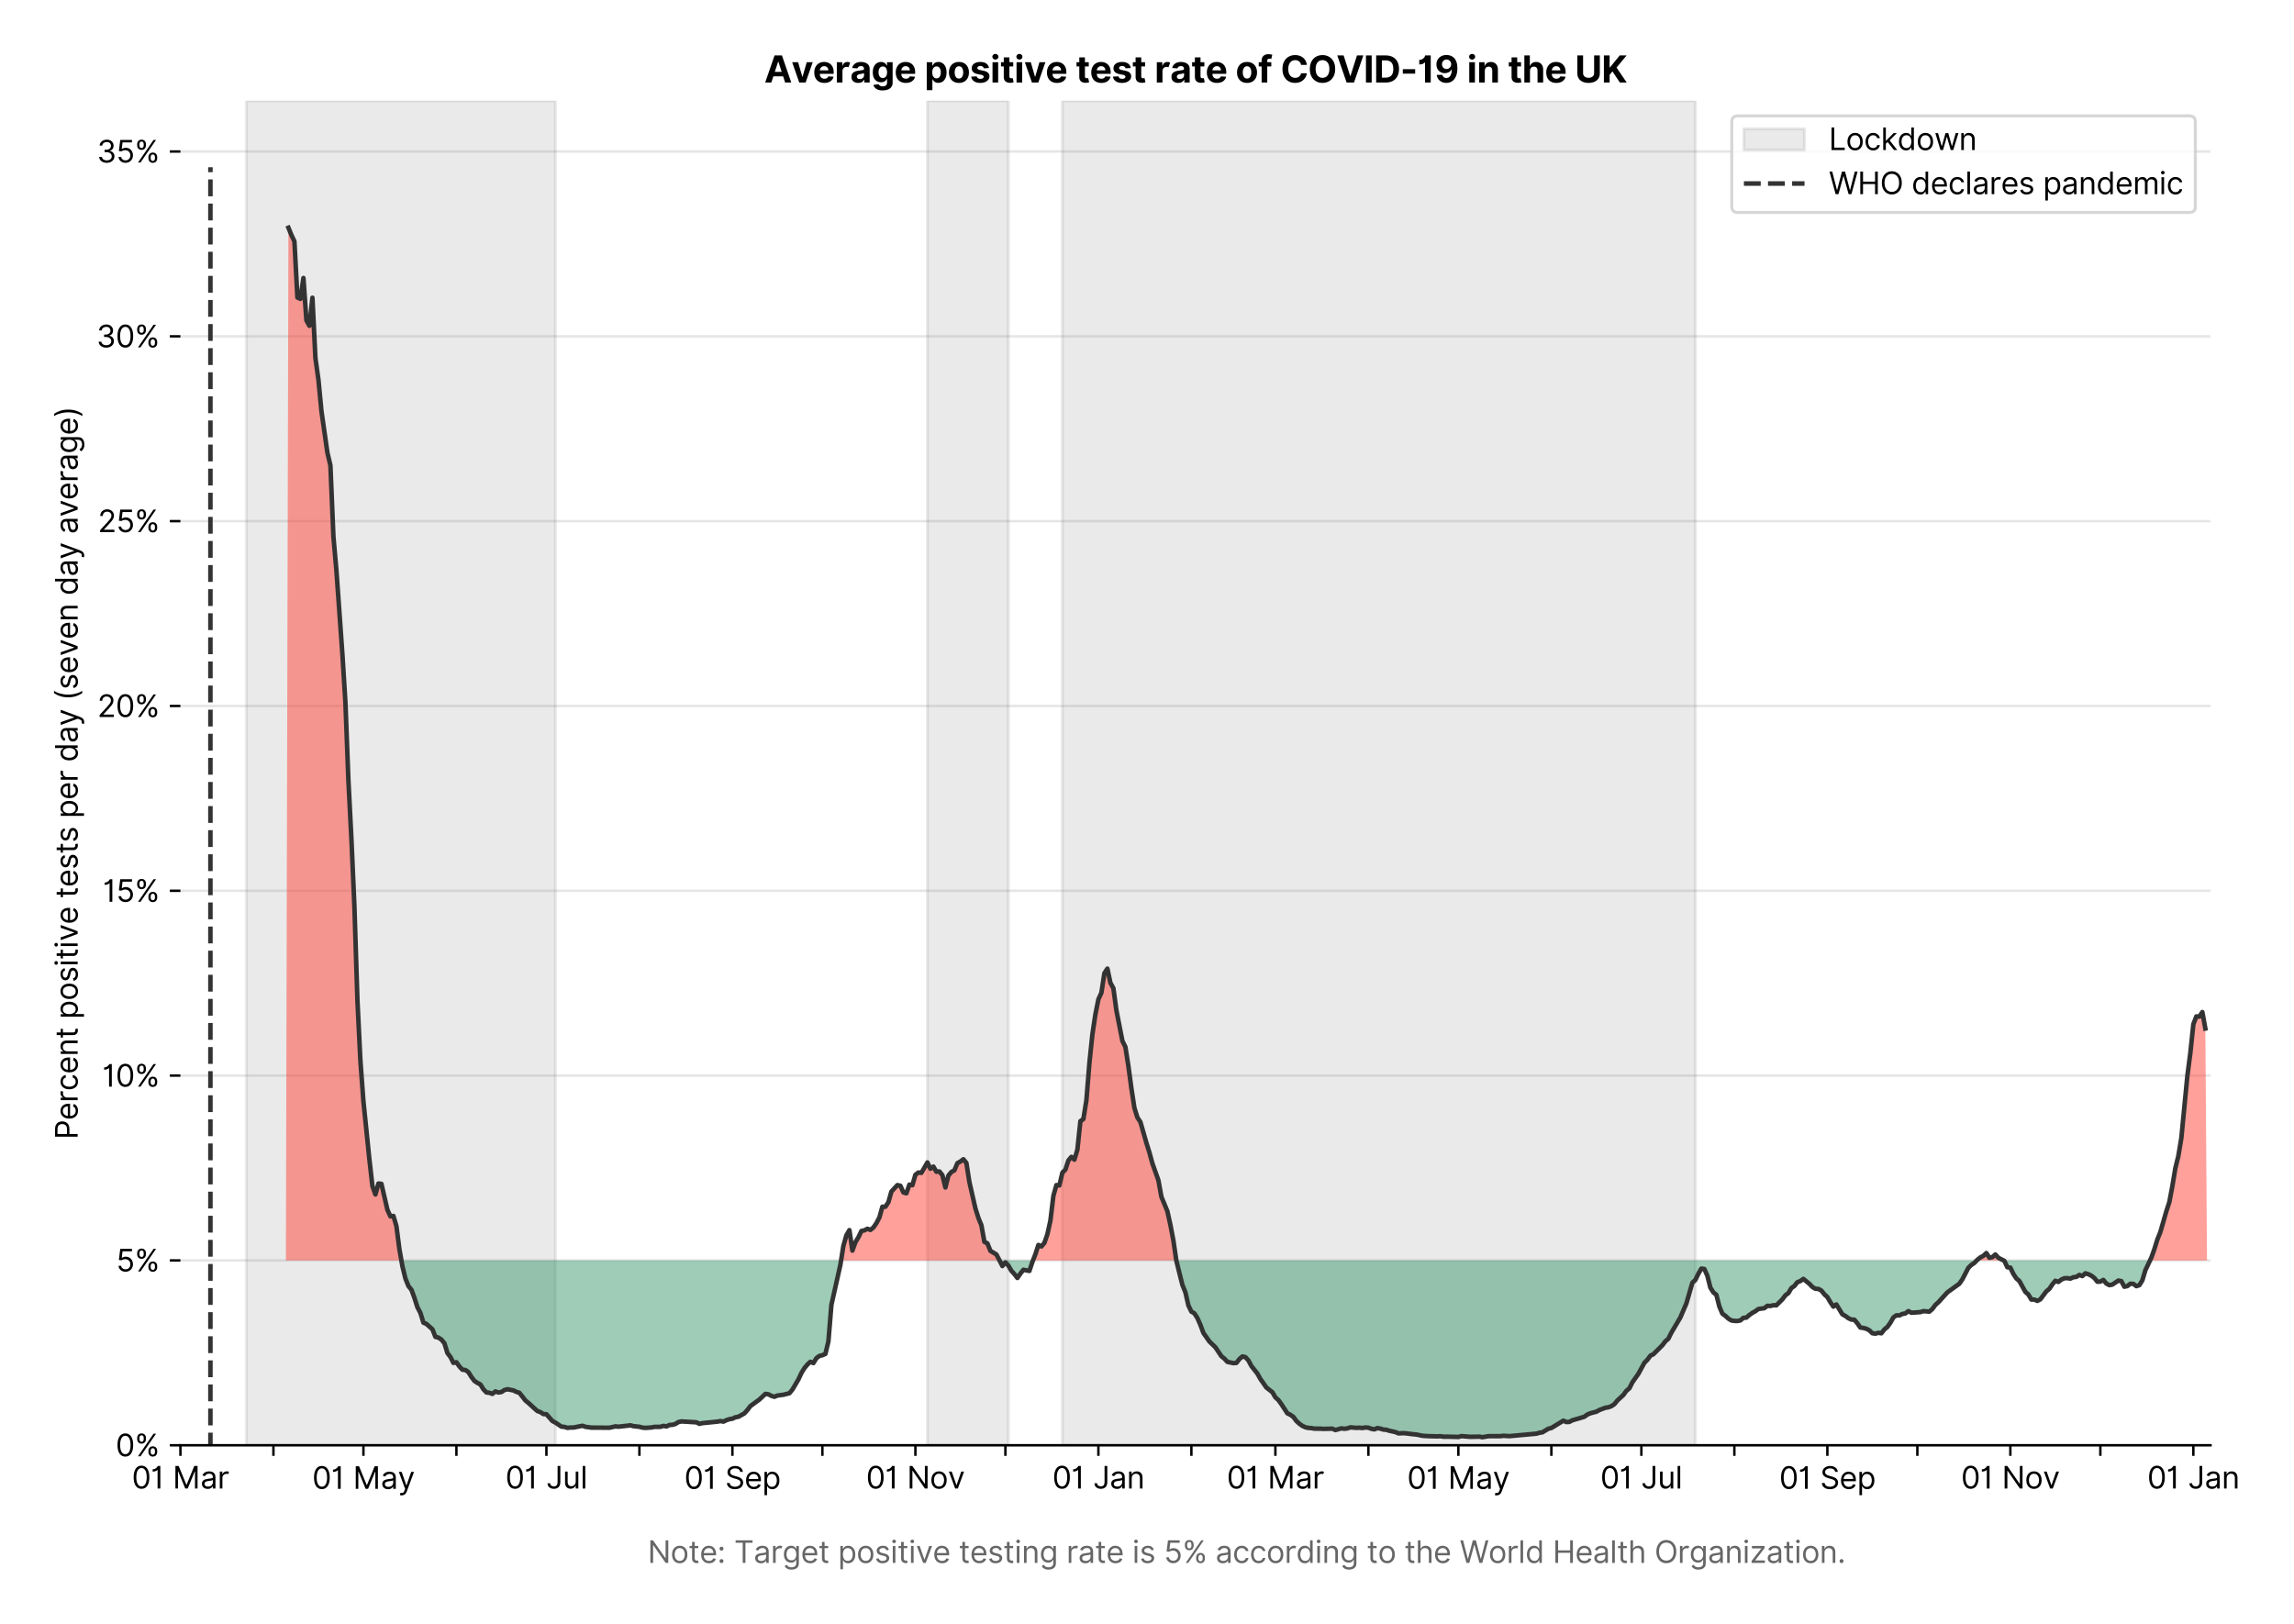 <?xml version="1.0" encoding="utf-8" standalone="no"?>
<!DOCTYPE svg PUBLIC "-//W3C//DTD SVG 1.1//EN"
  "http://www.w3.org/Graphics/SVG/1.1/DTD/svg11.dtd">
<svg xmlns:xlink="http://www.w3.org/1999/xlink" viewBox="0 0 756.65 535.712" xmlns="http://www.w3.org/2000/svg" version="1.1">
 <defs>
  <style type="text/css">*{stroke-linejoin: round; stroke-linecap: butt}</style>
 </defs>
 <g id="figure_1">
  <g id="patch_1">
   <path d="M 0 535.712 
L 756.65 535.712 
L 756.65 0 
L 0 0 
z
" style="fill: #ffffff"/>
  </g>
  <g id="axes_1">
   <g id="patch_2">
    <path d="M 59.513 476.745 
L 729.112 476.745 
L 729.112 33.225 
L 59.513 33.225 
z
" style="fill: #ffffff"/>
   </g>
   <g id="matplotlib.axis_1">
    <g id="xtick_1">
     <g id="line2d_1">
      <defs>
       <path id="m8b473c3b46" d="M 0 0 
L 0 3.5 
" style="stroke: #000000; stroke-width: 0.8"/>
      </defs>
      <g>
       <use xlink:href="#m8b473c3b46" x="59.513" y="476.745" style="stroke: #000000; stroke-width: 0.8"/>
      </g>
     </g>
     <g id="text_1">
      <!-- 01 Mar -->
      <g transform="translate(43.476 491.018)scale(0.1 -0.1)">
       <defs>
        <path id="Inter-Regular-30" d="M 2000 -64 
Q 1230 -64 806 561 
Q 382 1186 382 2327 
Q 382 3459 809 4088 
Q 1236 4718 2000 4718 
Q 2764 4718 3191 4088 
Q 3618 3459 3618 2327 
Q 3618 1186 3194 561 
Q 2771 -64 2000 -64 
z
M 2000 436 
Q 2509 436 2791 927 
Q 3073 1418 3073 2327 
Q 3073 3234 2789 3730 
Q 2505 4227 2000 4227 
Q 1496 4227 1211 3730 
Q 927 3234 927 2327 
Q 927 1418 1210 927 
Q 1493 436 2000 436 
z
" transform="scale(0.016)"/>
        <path id="Inter-Regular-31" d="M 1973 4655 
L 1973 0 
L 1409 0 
L 1409 3836 
L 1373 3836 
Q 1341 3773 1209 3692 
Q 1077 3611 868 3551 
Q 659 3491 391 3491 
L 391 3964 
Q 661 3964 859 4061 
Q 1057 4159 1190 4291 
Q 1323 4423 1392 4529 
Q 1461 4636 1473 4655 
L 1973 4655 
z
" transform="scale(0.016)"/>
        <path id="Inter-Regular-20" transform="scale(0.016)"/>
        <path id="Inter-Regular-4d" d="M 564 4655 
L 1236 4655 
L 2818 791 
L 2873 791 
L 4455 4655 
L 5127 4655 
L 5127 0 
L 4600 0 
L 4600 3536 
L 4555 3536 
L 3100 0 
L 2591 0 
L 1136 3536 
L 1091 3536 
L 1091 0 
L 564 0 
L 564 4655 
z
" transform="scale(0.016)"/>
        <path id="Inter-Regular-61" d="M 1518 -82 
Q 1186 -82 916 44 
Q 646 170 486 410 
Q 327 650 327 991 
Q 327 1291 445 1478 
Q 564 1666 761 1773 
Q 959 1880 1199 1933 
Q 1439 1986 1682 2018 
Q 2000 2059 2199 2080 
Q 2398 2102 2490 2154 
Q 2582 2207 2582 2336 
L 2582 2355 
Q 2582 2691 2399 2877 
Q 2216 3064 1846 3064 
Q 1461 3064 1243 2895 
Q 1025 2727 936 2536 
L 427 2718 
Q 564 3036 792 3214 
Q 1021 3393 1292 3464 
Q 1564 3536 1827 3536 
Q 1996 3536 2215 3496 
Q 2434 3457 2640 3334 
Q 2846 3211 2982 2963 
Q 3118 2716 3118 2300 
L 3118 0 
L 2582 0 
L 2582 473 
L 2555 473 
Q 2500 359 2373 229 
Q 2246 100 2034 9 
Q 1823 -82 1518 -82 
z
M 1600 400 
Q 1918 400 2137 525 
Q 2357 650 2469 847 
Q 2582 1045 2582 1264 
L 2582 1755 
Q 2548 1714 2433 1681 
Q 2318 1648 2169 1624 
Q 2021 1600 1881 1583 
Q 1741 1566 1655 1555 
Q 1446 1527 1265 1467 
Q 1084 1407 974 1287 
Q 864 1168 864 964 
Q 864 684 1072 542 
Q 1280 400 1600 400 
z
" transform="scale(0.016)"/>
        <path id="Inter-Regular-72" d="M 491 0 
L 491 3491 
L 1009 3491 
L 1009 2964 
L 1046 2964 
Q 1139 3223 1389 3384 
Q 1639 3545 1955 3545 
Q 2100 3545 2209 3511 
Q 2318 3477 2400 3418 
L 2218 2964 
Q 2161 2993 2085 3010 
Q 2009 3027 1909 3027 
Q 1527 3027 1277 2794 
Q 1027 2561 1027 2209 
L 1027 0 
L 491 0 
z
" transform="scale(0.016)"/>
       </defs>
       <use xlink:href="#Inter-Regular-30"/>
       <use xlink:href="#Inter-Regular-31" x="62.5"/>
       <use xlink:href="#Inter-Regular-20" x="106.676"/>
       <use xlink:href="#Inter-Regular-4d" x="134.801"/>
       <use xlink:href="#Inter-Regular-61" x="225.994"/>
       <use xlink:href="#Inter-Regular-72" x="282.386"/>
      </g>
     </g>
    </g>
    <g id="xtick_2">
     <g id="line2d_2">
      <g>
       <use xlink:href="#m8b473c3b46" x="90.186" y="476.745" style="stroke: #000000; stroke-width: 0.8"/>
      </g>
     </g>
    </g>
    <g id="xtick_3">
     <g id="line2d_3">
      <g>
       <use xlink:href="#m8b473c3b46" x="119.871" y="476.745" style="stroke: #000000; stroke-width: 0.8"/>
      </g>
     </g>
     <g id="text_2">
      <!-- 01 May -->
      <g transform="translate(102.967 491.117)scale(0.1 -0.1)">
       <defs>
        <path id="Inter-Regular-79" d="M 818 -1355 
Q 682 -1355 575 -1333 
Q 468 -1311 427 -1291 
L 564 -818 
Q 857 -893 1053 -814 
Q 1250 -736 1391 -345 
L 1509 -18 
L 218 3491 
L 800 3491 
L 1764 709 
L 1800 709 
L 2764 3491 
L 3346 3491 
L 1846 -564 
Q 1550 -1355 818 -1355 
z
" transform="scale(0.016)"/>
       </defs>
       <use xlink:href="#Inter-Regular-30"/>
       <use xlink:href="#Inter-Regular-31" x="62.5"/>
       <use xlink:href="#Inter-Regular-20" x="106.676"/>
       <use xlink:href="#Inter-Regular-4d" x="134.801"/>
       <use xlink:href="#Inter-Regular-61" x="225.994"/>
       <use xlink:href="#Inter-Regular-79" x="282.386"/>
      </g>
     </g>
    </g>
    <g id="xtick_4">
     <g id="line2d_4">
      <g>
       <use xlink:href="#m8b473c3b46" x="150.544" y="476.745" style="stroke: #000000; stroke-width: 0.8"/>
      </g>
     </g>
    </g>
    <g id="xtick_5">
     <g id="line2d_5">
      <g>
       <use xlink:href="#m8b473c3b46" x="180.229" y="476.745" style="stroke: #000000; stroke-width: 0.8"/>
      </g>
     </g>
     <g id="text_3">
      <!-- 01 Jul -->
      <g transform="translate(166.685 491.018)scale(0.1 -0.1)">
       <defs>
        <path id="Inter-Regular-4a" d="M 2346 4655 
L 2909 4655 
L 2909 1327 
Q 2909 657 2549 296 
Q 2189 -64 1582 -64 
Q 1200 -64 902 76 
Q 605 216 434 475 
Q 264 734 264 1091 
L 818 1091 
Q 818 795 1034 615 
Q 1250 436 1582 436 
Q 1948 436 2147 664 
Q 2346 893 2346 1327 
L 2346 4655 
z
" transform="scale(0.016)"/>
        <path id="Inter-Regular-75" d="M 2691 1427 
L 2691 3491 
L 3227 3491 
L 3227 0 
L 2691 0 
L 2691 591 
L 2655 591 
Q 2532 325 2273 140 
Q 2014 -45 1618 -45 
Q 1127 -45 809 280 
Q 491 605 491 1273 
L 491 3491 
L 1027 3491 
L 1027 1309 
Q 1027 927 1242 700 
Q 1457 473 1791 473 
Q 1991 473 2199 575 
Q 2407 677 2549 888 
Q 2691 1100 2691 1427 
z
" transform="scale(0.016)"/>
        <path id="Inter-Regular-6c" d="M 1027 4655 
L 1027 0 
L 491 0 
L 491 4655 
L 1027 4655 
z
" transform="scale(0.016)"/>
       </defs>
       <use xlink:href="#Inter-Regular-30"/>
       <use xlink:href="#Inter-Regular-31" x="62.5"/>
       <use xlink:href="#Inter-Regular-20" x="106.676"/>
       <use xlink:href="#Inter-Regular-4a" x="134.801"/>
       <use xlink:href="#Inter-Regular-75" x="189.063"/>
       <use xlink:href="#Inter-Regular-6c" x="247.159"/>
      </g>
     </g>
    </g>
    <g id="xtick_6">
     <g id="line2d_6">
      <g>
       <use xlink:href="#m8b473c3b46" x="210.902" y="476.745" style="stroke: #000000; stroke-width: 0.8"/>
      </g>
     </g>
    </g>
    <g id="xtick_7">
     <g id="line2d_7">
      <g>
       <use xlink:href="#m8b473c3b46" x="241.576" y="476.745" style="stroke: #000000; stroke-width: 0.8"/>
      </g>
     </g>
     <g id="text_4">
      <!-- 01 Sep -->
      <g transform="translate(225.689 491.117)scale(0.1 -0.1)">
       <defs>
        <path id="Inter-Regular-53" d="M 3109 3491 
Q 3068 3836 2777 4027 
Q 2486 4218 2064 4218 
Q 1600 4218 1318 3999 
Q 1036 3780 1036 3445 
Q 1036 3195 1189 3042 
Q 1343 2889 1553 2803 
Q 1764 2718 1936 2673 
L 2409 2545 
Q 2591 2498 2815 2414 
Q 3039 2330 3244 2185 
Q 3450 2041 3584 1816 
Q 3718 1591 3718 1264 
Q 3718 886 3521 581 
Q 3325 277 2949 97 
Q 2573 -82 2036 -82 
Q 1286 -82 845 272 
Q 405 627 364 1200 
L 946 1200 
Q 968 936 1124 764 
Q 1280 593 1519 510 
Q 1759 427 2036 427 
Q 2359 427 2616 533 
Q 2873 639 3023 828 
Q 3173 1018 3173 1273 
Q 3173 1505 3043 1650 
Q 2914 1795 2702 1886 
Q 2491 1977 2246 2045 
L 1673 2209 
Q 1127 2366 809 2657 
Q 491 2948 491 3418 
Q 491 3809 703 4101 
Q 916 4393 1276 4555 
Q 1636 4718 2082 4718 
Q 2532 4718 2882 4558 
Q 3232 4398 3437 4120 
Q 3643 3843 3655 3491 
L 3109 3491 
z
" transform="scale(0.016)"/>
        <path id="Inter-Regular-65" d="M 1955 -73 
Q 1450 -73 1085 151 
Q 721 375 524 778 
Q 327 1182 327 1718 
Q 327 2255 524 2665 
Q 721 3075 1074 3305 
Q 1427 3536 1900 3536 
Q 2173 3536 2439 3445 
Q 2705 3355 2923 3151 
Q 3141 2948 3270 2614 
Q 3400 2280 3400 1791 
L 3400 1564 
L 866 1564 
Q 884 1005 1183 707 
Q 1482 409 1955 409 
Q 2271 409 2498 545 
Q 2725 682 2827 955 
L 3346 809 
Q 3223 414 2854 170 
Q 2486 -73 1955 -73 
z
M 866 2027 
L 2855 2027 
Q 2855 2470 2595 2762 
Q 2336 3055 1900 3055 
Q 1593 3055 1368 2911 
Q 1143 2768 1013 2533 
Q 884 2298 866 2027 
z
" transform="scale(0.016)"/>
        <path id="Inter-Regular-70" d="M 491 -1309 
L 491 3491 
L 1009 3491 
L 1009 2936 
L 1073 2936 
Q 1132 3027 1237 3169 
Q 1343 3311 1542 3423 
Q 1741 3536 2082 3536 
Q 2523 3536 2859 3315 
Q 3196 3095 3384 2690 
Q 3573 2286 3573 1736 
Q 3573 1182 3384 776 
Q 3196 370 2861 148 
Q 2527 -73 2091 -73 
Q 1755 -73 1552 39 
Q 1350 152 1241 296 
Q 1132 441 1073 536 
L 1027 536 
L 1027 -1309 
L 491 -1309 
z
M 1018 1745 
Q 1018 1152 1276 780 
Q 1534 409 2018 409 
Q 2355 409 2581 587 
Q 2807 766 2921 1069 
Q 3036 1373 3036 1745 
Q 3036 2114 2923 2410 
Q 2811 2707 2585 2881 
Q 2359 3055 2018 3055 
Q 1527 3055 1272 2693 
Q 1018 2332 1018 1745 
z
" transform="scale(0.016)"/>
       </defs>
       <use xlink:href="#Inter-Regular-30"/>
       <use xlink:href="#Inter-Regular-31" x="62.5"/>
       <use xlink:href="#Inter-Regular-20" x="106.676"/>
       <use xlink:href="#Inter-Regular-53" x="134.801"/>
       <use xlink:href="#Inter-Regular-65" x="198.58"/>
       <use xlink:href="#Inter-Regular-70" x="256.818"/>
      </g>
     </g>
    </g>
    <g id="xtick_8">
     <g id="line2d_8">
      <g>
       <use xlink:href="#m8b473c3b46" x="271.26" y="476.745" style="stroke: #000000; stroke-width: 0.8"/>
      </g>
     </g>
    </g>
    <g id="xtick_9">
     <g id="line2d_9">
      <g>
       <use xlink:href="#m8b473c3b46" x="301.934" y="476.745" style="stroke: #000000; stroke-width: 0.8"/>
      </g>
     </g>
     <g id="text_5">
      <!-- 01 Nov -->
      <g transform="translate(285.663 491.018)scale(0.1 -0.1)">
       <defs>
        <path id="Inter-Regular-4e" d="M 4255 4655 
L 4255 0 
L 3709 0 
L 1173 3655 
L 1127 3655 
L 1127 0 
L 564 0 
L 564 4655 
L 1109 4655 
L 3655 991 
L 3700 991 
L 3700 4655 
L 4255 4655 
z
" transform="scale(0.016)"/>
        <path id="Inter-Regular-6f" d="M 1909 -73 
Q 1436 -73 1080 152 
Q 725 377 526 781 
Q 327 1186 327 1727 
Q 327 2273 526 2679 
Q 725 3086 1080 3311 
Q 1436 3536 1909 3536 
Q 2382 3536 2737 3311 
Q 3093 3086 3292 2679 
Q 3491 2273 3491 1727 
Q 3491 1186 3292 781 
Q 3093 377 2737 152 
Q 2382 -73 1909 -73 
z
M 1909 409 
Q 2268 409 2500 593 
Q 2732 777 2843 1077 
Q 2955 1377 2955 1727 
Q 2955 2077 2843 2379 
Q 2732 2682 2500 2868 
Q 2268 3055 1909 3055 
Q 1550 3055 1318 2868 
Q 1086 2682 975 2379 
Q 864 2077 864 1727 
Q 864 1377 975 1077 
Q 1086 777 1318 593 
Q 1550 409 1909 409 
z
" transform="scale(0.016)"/>
        <path id="Inter-Regular-76" d="M 3346 3491 
L 2055 0 
L 1509 0 
L 218 3491 
L 800 3491 
L 1764 709 
L 1800 709 
L 2764 3491 
L 3346 3491 
z
" transform="scale(0.016)"/>
       </defs>
       <use xlink:href="#Inter-Regular-30"/>
       <use xlink:href="#Inter-Regular-31" x="62.5"/>
       <use xlink:href="#Inter-Regular-20" x="106.676"/>
       <use xlink:href="#Inter-Regular-4e" x="134.801"/>
       <use xlink:href="#Inter-Regular-6f" x="210.085"/>
       <use xlink:href="#Inter-Regular-76" x="269.744"/>
      </g>
     </g>
    </g>
    <g id="xtick_10">
     <g id="line2d_10">
      <g>
       <use xlink:href="#m8b473c3b46" x="331.618" y="476.745" style="stroke: #000000; stroke-width: 0.8"/>
      </g>
     </g>
    </g>
    <g id="xtick_11">
     <g id="line2d_11">
      <g>
       <use xlink:href="#m8b473c3b46" x="362.292" y="476.745" style="stroke: #000000; stroke-width: 0.8"/>
      </g>
     </g>
     <g id="text_6">
      <!-- 01 Jan -->
      <g transform="translate(347.093 491.018)scale(0.1 -0.1)">
       <defs>
        <path id="Inter-Regular-6e" d="M 1027 2100 
L 1027 0 
L 491 0 
L 491 3491 
L 1009 3491 
L 1009 2945 
L 1055 2945 
Q 1177 3211 1427 3373 
Q 1677 3536 2073 3536 
Q 2602 3536 2928 3211 
Q 3255 2886 3255 2218 
L 3255 0 
L 2718 0 
L 2718 2182 
Q 2718 2593 2504 2824 
Q 2291 3055 1918 3055 
Q 1534 3055 1280 2806 
Q 1027 2557 1027 2100 
z
" transform="scale(0.016)"/>
       </defs>
       <use xlink:href="#Inter-Regular-30"/>
       <use xlink:href="#Inter-Regular-31" x="62.5"/>
       <use xlink:href="#Inter-Regular-20" x="106.676"/>
       <use xlink:href="#Inter-Regular-4a" x="134.801"/>
       <use xlink:href="#Inter-Regular-61" x="189.063"/>
       <use xlink:href="#Inter-Regular-6e" x="245.455"/>
      </g>
     </g>
    </g>
    <g id="xtick_12">
     <g id="line2d_12">
      <g>
       <use xlink:href="#m8b473c3b46" x="392.966" y="476.745" style="stroke: #000000; stroke-width: 0.8"/>
      </g>
     </g>
    </g>
    <g id="xtick_13">
     <g id="line2d_13">
      <g>
       <use xlink:href="#m8b473c3b46" x="420.671" y="476.745" style="stroke: #000000; stroke-width: 0.8"/>
      </g>
     </g>
     <g id="text_7">
      <!-- 01 Mar -->
      <g transform="translate(404.634 491.018)scale(0.1 -0.1)">
       <use xlink:href="#Inter-Regular-30"/>
       <use xlink:href="#Inter-Regular-31" x="62.5"/>
       <use xlink:href="#Inter-Regular-20" x="106.676"/>
       <use xlink:href="#Inter-Regular-4d" x="134.801"/>
       <use xlink:href="#Inter-Regular-61" x="225.994"/>
       <use xlink:href="#Inter-Regular-72" x="282.386"/>
      </g>
     </g>
    </g>
    <g id="xtick_14">
     <g id="line2d_14">
      <g>
       <use xlink:href="#m8b473c3b46" x="451.345" y="476.745" style="stroke: #000000; stroke-width: 0.8"/>
      </g>
     </g>
    </g>
    <g id="xtick_15">
     <g id="line2d_15">
      <g>
       <use xlink:href="#m8b473c3b46" x="481.029" y="476.745" style="stroke: #000000; stroke-width: 0.8"/>
      </g>
     </g>
     <g id="text_8">
      <!-- 01 May -->
      <g transform="translate(464.126 491.117)scale(0.1 -0.1)">
       <use xlink:href="#Inter-Regular-30"/>
       <use xlink:href="#Inter-Regular-31" x="62.5"/>
       <use xlink:href="#Inter-Regular-20" x="106.676"/>
       <use xlink:href="#Inter-Regular-4d" x="134.801"/>
       <use xlink:href="#Inter-Regular-61" x="225.994"/>
       <use xlink:href="#Inter-Regular-79" x="282.386"/>
      </g>
     </g>
    </g>
    <g id="xtick_16">
     <g id="line2d_16">
      <g>
       <use xlink:href="#m8b473c3b46" x="511.703" y="476.745" style="stroke: #000000; stroke-width: 0.8"/>
      </g>
     </g>
    </g>
    <g id="xtick_17">
     <g id="line2d_17">
      <g>
       <use xlink:href="#m8b473c3b46" x="541.387" y="476.745" style="stroke: #000000; stroke-width: 0.8"/>
      </g>
     </g>
     <g id="text_9">
      <!-- 01 Jul -->
      <g transform="translate(527.843 491.018)scale(0.1 -0.1)">
       <use xlink:href="#Inter-Regular-30"/>
       <use xlink:href="#Inter-Regular-31" x="62.5"/>
       <use xlink:href="#Inter-Regular-20" x="106.676"/>
       <use xlink:href="#Inter-Regular-4a" x="134.801"/>
       <use xlink:href="#Inter-Regular-75" x="189.063"/>
       <use xlink:href="#Inter-Regular-6c" x="247.159"/>
      </g>
     </g>
    </g>
    <g id="xtick_18">
     <g id="line2d_18">
      <g>
       <use xlink:href="#m8b473c3b46" x="572.061" y="476.745" style="stroke: #000000; stroke-width: 0.8"/>
      </g>
     </g>
    </g>
    <g id="xtick_19">
     <g id="line2d_19">
      <g>
       <use xlink:href="#m8b473c3b46" x="602.735" y="476.745" style="stroke: #000000; stroke-width: 0.8"/>
      </g>
     </g>
     <g id="text_10">
      <!-- 01 Sep -->
      <g transform="translate(586.847 491.117)scale(0.1 -0.1)">
       <use xlink:href="#Inter-Regular-30"/>
       <use xlink:href="#Inter-Regular-31" x="62.5"/>
       <use xlink:href="#Inter-Regular-20" x="106.676"/>
       <use xlink:href="#Inter-Regular-53" x="134.801"/>
       <use xlink:href="#Inter-Regular-65" x="198.58"/>
       <use xlink:href="#Inter-Regular-70" x="256.818"/>
      </g>
     </g>
    </g>
    <g id="xtick_20">
     <g id="line2d_20">
      <g>
       <use xlink:href="#m8b473c3b46" x="632.419" y="476.745" style="stroke: #000000; stroke-width: 0.8"/>
      </g>
     </g>
    </g>
    <g id="xtick_21">
     <g id="line2d_21">
      <g>
       <use xlink:href="#m8b473c3b46" x="663.093" y="476.745" style="stroke: #000000; stroke-width: 0.8"/>
      </g>
     </g>
     <g id="text_11">
      <!-- 01 Nov -->
      <g transform="translate(646.822 491.018)scale(0.1 -0.1)">
       <use xlink:href="#Inter-Regular-30"/>
       <use xlink:href="#Inter-Regular-31" x="62.5"/>
       <use xlink:href="#Inter-Regular-20" x="106.676"/>
       <use xlink:href="#Inter-Regular-4e" x="134.801"/>
       <use xlink:href="#Inter-Regular-6f" x="210.085"/>
       <use xlink:href="#Inter-Regular-76" x="269.744"/>
      </g>
     </g>
    </g>
    <g id="xtick_22">
     <g id="line2d_22">
      <g>
       <use xlink:href="#m8b473c3b46" x="692.777" y="476.745" style="stroke: #000000; stroke-width: 0.8"/>
      </g>
     </g>
    </g>
    <g id="xtick_23">
     <g id="line2d_23">
      <g>
       <use xlink:href="#m8b473c3b46" x="723.451" y="476.745" style="stroke: #000000; stroke-width: 0.8"/>
      </g>
     </g>
     <g id="text_12">
      <!-- 01 Jan -->
      <g transform="translate(708.251 491.018)scale(0.1 -0.1)">
       <use xlink:href="#Inter-Regular-30"/>
       <use xlink:href="#Inter-Regular-31" x="62.5"/>
       <use xlink:href="#Inter-Regular-20" x="106.676"/>
       <use xlink:href="#Inter-Regular-4a" x="134.801"/>
       <use xlink:href="#Inter-Regular-61" x="189.063"/>
       <use xlink:href="#Inter-Regular-6e" x="245.455"/>
      </g>
     </g>
    </g>
    <g id="text_13">
     <!--  -->
     <g style="fill: #666666" transform="translate(394.312 504.507)scale(0.1 -0.1)"/>
     <!--             Note: Target positive testing rate is 5% according to the World Health Organization. -->
     <g style="fill: #666666" transform="translate(179.866 515.553)scale(0.1 -0.1)">
      <defs>
       <path id="Inter-Regular-74" d="M 2009 3491 
L 2009 3036 
L 1264 3036 
L 1264 1000 
Q 1264 773 1331 660 
Q 1398 548 1503 510 
Q 1609 473 1727 473 
Q 1816 473 1873 483 
Q 1930 493 1964 500 
L 2073 18 
Q 2018 -2 1920 -23 
Q 1823 -45 1673 -45 
Q 1446 -45 1228 52 
Q 1011 150 869 350 
Q 727 550 727 855 
L 727 3036 
L 200 3036 
L 200 3491 
L 727 3491 
L 727 4327 
L 1264 4327 
L 1264 3491 
L 2009 3491 
z
" transform="scale(0.016)"/>
       <path id="Inter-Regular-3a" d="M 882 -36 
Q 714 -36 593 84 
Q 473 205 473 373 
Q 473 541 593 661 
Q 714 782 882 782 
Q 1050 782 1170 661 
Q 1291 541 1291 373 
Q 1291 205 1170 84 
Q 1050 -36 882 -36 
z
M 882 2524 
Q 714 2524 593 2644 
Q 473 2765 473 2933 
Q 473 3101 593 3221 
Q 714 3342 882 3342 
Q 1050 3342 1170 3221 
Q 1291 3101 1291 2933 
Q 1291 2765 1170 2644 
Q 1050 2524 882 2524 
z
" transform="scale(0.016)"/>
       <path id="Inter-Regular-54" d="M 309 4155 
L 309 4655 
L 3800 4655 
L 3800 4155 
L 2336 4155 
L 2336 0 
L 1773 0 
L 1773 4155 
L 309 4155 
z
" transform="scale(0.016)"/>
       <path id="Inter-Regular-67" d="M 1900 -1382 
Q 1316 -1382 976 -1169 
Q 636 -957 473 -682 
L 900 -382 
Q 973 -477 1084 -601 
Q 1196 -725 1390 -817 
Q 1584 -909 1900 -909 
Q 2323 -909 2598 -704 
Q 2873 -500 2873 -64 
L 2873 645 
L 2827 645 
Q 2768 550 2660 410 
Q 2552 270 2351 162 
Q 2150 55 1809 55 
Q 1386 55 1051 255 
Q 716 455 521 836 
Q 327 1218 327 1764 
Q 327 2300 516 2699 
Q 705 3098 1041 3317 
Q 1377 3536 1818 3536 
Q 2159 3536 2360 3423 
Q 2561 3311 2669 3169 
Q 2777 3027 2836 2936 
L 2891 2936 
L 2891 3491 
L 3409 3491 
L 3409 -100 
Q 3409 -550 3205 -833 
Q 3002 -1116 2660 -1249 
Q 2318 -1382 1900 -1382 
z
M 1882 536 
Q 2366 536 2624 864 
Q 2882 1193 2882 1773 
Q 2882 2339 2627 2697 
Q 2373 3055 1882 3055 
Q 1541 3055 1315 2882 
Q 1089 2709 976 2418 
Q 864 2127 864 1773 
Q 864 1227 1120 881 
Q 1377 536 1882 536 
z
" transform="scale(0.016)"/>
       <path id="Inter-Regular-73" d="M 2964 2709 
L 2482 2573 
Q 2411 2755 2245 2914 
Q 2080 3073 1727 3073 
Q 1407 3073 1194 2926 
Q 982 2780 982 2555 
Q 982 2355 1127 2239 
Q 1273 2123 1582 2045 
L 2100 1918 
Q 3027 1691 3027 973 
Q 3027 673 2855 436 
Q 2684 200 2377 63 
Q 2071 -73 1664 -73 
Q 1130 -73 780 159 
Q 430 391 336 836 
L 846 964 
Q 989 400 1655 400 
Q 2030 400 2251 560 
Q 2473 720 2473 945 
Q 2473 1316 1955 1436 
L 1373 1573 
Q 893 1686 669 1926 
Q 446 2166 446 2527 
Q 446 2823 613 3050 
Q 780 3277 1069 3406 
Q 1359 3536 1727 3536 
Q 2246 3536 2542 3309 
Q 2839 3082 2964 2709 
z
" transform="scale(0.016)"/>
       <path id="Inter-Regular-69" d="M 491 0 
L 491 3491 
L 1027 3491 
L 1027 0 
L 491 0 
z
M 764 4073 
Q 607 4073 494 4179 
Q 382 4286 382 4436 
Q 382 4586 494 4693 
Q 607 4800 764 4800 
Q 921 4800 1033 4693 
Q 1146 4586 1146 4436 
Q 1146 4286 1033 4179 
Q 921 4073 764 4073 
z
" transform="scale(0.016)"/>
       <path id="Inter-Regular-35" d="M 1936 -64 
Q 1536 -64 1216 95 
Q 896 255 702 532 
Q 509 809 491 1164 
L 1036 1164 
Q 1068 848 1324 642 
Q 1580 436 1936 436 
Q 2223 436 2447 570 
Q 2671 705 2799 940 
Q 2927 1175 2927 1473 
Q 2927 1777 2794 2017 
Q 2661 2257 2429 2395 
Q 2198 2534 1900 2536 
Q 1686 2539 1461 2472 
Q 1236 2405 1091 2300 
L 564 2364 
L 846 4655 
L 3264 4655 
L 3264 4155 
L 1318 4155 
L 1155 2782 
L 1182 2782 
Q 1325 2895 1541 2970 
Q 1757 3045 1991 3045 
Q 2418 3045 2753 2842 
Q 3089 2639 3281 2286 
Q 3473 1934 3473 1482 
Q 3473 1036 3274 687 
Q 3075 339 2727 137 
Q 2380 -64 1936 -64 
z
" transform="scale(0.016)"/>
       <path id="Inter-Regular-25" d="M 2855 873 
L 2855 1118 
Q 2855 1373 2960 1585 
Q 3066 1798 3269 1926 
Q 3473 2055 3764 2055 
Q 4059 2055 4259 1926 
Q 4459 1798 4561 1585 
Q 4664 1373 4664 1118 
L 4664 873 
Q 4664 618 4560 405 
Q 4457 193 4256 64 
Q 4055 -64 3764 -64 
Q 3468 -64 3266 64 
Q 3064 193 2959 405 
Q 2855 618 2855 873 
z
M 536 3536 
L 536 3782 
Q 536 4036 642 4248 
Q 748 4461 951 4589 
Q 1155 4718 1446 4718 
Q 1741 4718 1941 4589 
Q 2141 4461 2243 4248 
Q 2346 4036 2346 3782 
L 2346 3536 
Q 2346 3282 2242 3069 
Q 2139 2857 1937 2728 
Q 1736 2600 1446 2600 
Q 1150 2600 948 2728 
Q 746 2857 641 3069 
Q 536 3282 536 3536 
z
M 709 0 
L 3909 4655 
L 4427 4655 
L 1227 0 
L 709 0 
z
M 3318 1118 
L 3318 873 
Q 3318 661 3418 494 
Q 3518 327 3764 327 
Q 4002 327 4101 494 
Q 4200 661 4200 873 
L 4200 1118 
Q 4200 1330 4104 1497 
Q 4009 1664 3764 1664 
Q 3525 1664 3421 1497 
Q 3318 1330 3318 1118 
z
M 1000 3782 
L 1000 3536 
Q 1000 3325 1100 3158 
Q 1200 2991 1446 2991 
Q 1684 2991 1783 3158 
Q 1882 3325 1882 3536 
L 1882 3782 
Q 1882 3993 1786 4160 
Q 1691 4327 1446 4327 
Q 1207 4327 1103 4160 
Q 1000 3993 1000 3782 
z
" transform="scale(0.016)"/>
       <path id="Inter-Regular-63" d="M 1909 -73 
Q 1418 -73 1063 159 
Q 709 391 518 798 
Q 327 1205 327 1727 
Q 327 2259 524 2667 
Q 721 3075 1074 3305 
Q 1427 3536 1900 3536 
Q 2268 3536 2563 3400 
Q 2859 3264 3047 3018 
Q 3236 2773 3282 2445 
L 2746 2445 
Q 2684 2684 2474 2869 
Q 2264 3055 1909 3055 
Q 1439 3055 1151 2697 
Q 864 2339 864 1745 
Q 864 1139 1148 774 
Q 1432 409 1909 409 
Q 2223 409 2447 570 
Q 2671 732 2746 1018 
L 3282 1018 
Q 3236 709 3058 462 
Q 2880 216 2588 71 
Q 2296 -73 1909 -73 
z
" transform="scale(0.016)"/>
       <path id="Inter-Regular-64" d="M 1809 -73 
Q 1373 -73 1039 148 
Q 705 370 516 776 
Q 327 1182 327 1736 
Q 327 2286 516 2690 
Q 705 3095 1041 3315 
Q 1377 3536 1818 3536 
Q 2159 3536 2358 3423 
Q 2557 3311 2662 3169 
Q 2768 3027 2827 2936 
L 2873 2936 
L 2873 4655 
L 3409 4655 
L 3409 0 
L 2891 0 
L 2891 536 
L 2827 536 
Q 2768 441 2659 296 
Q 2550 152 2348 39 
Q 2146 -73 1809 -73 
z
M 1882 409 
Q 2366 409 2624 780 
Q 2882 1152 2882 1745 
Q 2882 2332 2627 2693 
Q 2373 3055 1882 3055 
Q 1541 3055 1315 2881 
Q 1089 2707 976 2410 
Q 864 2114 864 1745 
Q 864 1373 978 1069 
Q 1093 766 1319 587 
Q 1546 409 1882 409 
z
" transform="scale(0.016)"/>
       <path id="Inter-Regular-68" d="M 1027 2100 
L 1027 0 
L 491 0 
L 491 4655 
L 1027 4655 
L 1027 2945 
L 1073 2945 
Q 1196 3216 1442 3376 
Q 1689 3536 2100 3536 
Q 2636 3536 2963 3213 
Q 3291 2891 3291 2218 
L 3291 0 
L 2755 0 
L 2755 2182 
Q 2755 2598 2540 2826 
Q 2325 3055 1946 3055 
Q 1548 3055 1287 2806 
Q 1027 2557 1027 2100 
z
" transform="scale(0.016)"/>
       <path id="Inter-Regular-57" d="M 1409 0 
L 136 4655 
L 709 4655 
L 1682 864 
L 1727 864 
L 2718 4655 
L 3355 4655 
L 4346 864 
L 4391 864 
L 5364 4655 
L 5936 4655 
L 4664 0 
L 4082 0 
L 3055 3709 
L 3018 3709 
L 1991 0 
L 1409 0 
z
" transform="scale(0.016)"/>
       <path id="Inter-Regular-48" d="M 564 0 
L 564 4655 
L 1127 4655 
L 1127 2582 
L 3609 2582 
L 3609 4655 
L 4173 4655 
L 4173 0 
L 3609 0 
L 3609 2082 
L 1127 2082 
L 1127 0 
L 564 0 
z
" transform="scale(0.016)"/>
       <path id="Inter-Regular-4f" d="M 4491 2327 
Q 4491 1591 4225 1054 
Q 3959 518 3495 227 
Q 3032 -64 2436 -64 
Q 1841 -64 1377 227 
Q 914 518 648 1054 
Q 382 1591 382 2327 
Q 382 3064 648 3600 
Q 914 4136 1377 4427 
Q 1841 4718 2436 4718 
Q 3032 4718 3495 4427 
Q 3959 4136 4225 3600 
Q 4491 3064 4491 2327 
z
M 3946 2327 
Q 3946 2932 3744 3348 
Q 3543 3764 3201 3977 
Q 2859 4191 2436 4191 
Q 2014 4191 1672 3977 
Q 1330 3764 1128 3348 
Q 927 2932 927 2327 
Q 927 1723 1128 1307 
Q 1330 891 1672 677 
Q 2014 464 2436 464 
Q 2859 464 3201 677 
Q 3543 891 3744 1307 
Q 3946 1723 3946 2327 
z
" transform="scale(0.016)"/>
       <path id="Inter-Regular-7a" d="M 391 0 
L 391 409 
L 2373 2955 
L 2373 2991 
L 455 2991 
L 455 3491 
L 3064 3491 
L 3064 3064 
L 1136 536 
L 1136 500 
L 3127 500 
L 3127 0 
L 391 0 
z
" transform="scale(0.016)"/>
       <path id="Inter-Regular-2e" d="M 882 -36 
Q 714 -36 593 84 
Q 473 205 473 373 
Q 473 541 593 661 
Q 714 782 882 782 
Q 1050 782 1170 661 
Q 1291 541 1291 373 
Q 1291 205 1170 84 
Q 1050 -36 882 -36 
z
" transform="scale(0.016)"/>
      </defs>
      <use xlink:href="#Inter-Regular-20"/>
      <use xlink:href="#Inter-Regular-20" x="28.125"/>
      <use xlink:href="#Inter-Regular-20" x="56.25"/>
      <use xlink:href="#Inter-Regular-20" x="84.375"/>
      <use xlink:href="#Inter-Regular-20" x="112.5"/>
      <use xlink:href="#Inter-Regular-20" x="140.625"/>
      <use xlink:href="#Inter-Regular-20" x="168.75"/>
      <use xlink:href="#Inter-Regular-20" x="196.875"/>
      <use xlink:href="#Inter-Regular-20" x="225"/>
      <use xlink:href="#Inter-Regular-20" x="253.125"/>
      <use xlink:href="#Inter-Regular-20" x="281.25"/>
      <use xlink:href="#Inter-Regular-20" x="309.375"/>
      <use xlink:href="#Inter-Regular-4e" x="337.5"/>
      <use xlink:href="#Inter-Regular-6f" x="412.784"/>
      <use xlink:href="#Inter-Regular-74" x="472.443"/>
      <use xlink:href="#Inter-Regular-65" x="508.807"/>
      <use xlink:href="#Inter-Regular-3a" x="567.046"/>
      <use xlink:href="#Inter-Regular-20" x="594.602"/>
      <use xlink:href="#Inter-Regular-54" x="622.727"/>
      <use xlink:href="#Inter-Regular-61" x="686.932"/>
      <use xlink:href="#Inter-Regular-72" x="743.324"/>
      <use xlink:href="#Inter-Regular-67" x="781.676"/>
      <use xlink:href="#Inter-Regular-65" x="842.614"/>
      <use xlink:href="#Inter-Regular-74" x="900.852"/>
      <use xlink:href="#Inter-Regular-20" x="937.216"/>
      <use xlink:href="#Inter-Regular-70" x="965.341"/>
      <use xlink:href="#Inter-Regular-6f" x="1026.279"/>
      <use xlink:href="#Inter-Regular-73" x="1085.938"/>
      <use xlink:href="#Inter-Regular-69" x="1138.21"/>
      <use xlink:href="#Inter-Regular-74" x="1161.932"/>
      <use xlink:href="#Inter-Regular-69" x="1198.296"/>
      <use xlink:href="#Inter-Regular-76" x="1222.017"/>
      <use xlink:href="#Inter-Regular-65" x="1277.699"/>
      <use xlink:href="#Inter-Regular-20" x="1335.938"/>
      <use xlink:href="#Inter-Regular-74" x="1364.063"/>
      <use xlink:href="#Inter-Regular-65" x="1400.426"/>
      <use xlink:href="#Inter-Regular-73" x="1458.665"/>
      <use xlink:href="#Inter-Regular-74" x="1510.938"/>
      <use xlink:href="#Inter-Regular-69" x="1547.301"/>
      <use xlink:href="#Inter-Regular-6e" x="1571.023"/>
      <use xlink:href="#Inter-Regular-67" x="1629.546"/>
      <use xlink:href="#Inter-Regular-20" x="1690.483"/>
      <use xlink:href="#Inter-Regular-72" x="1718.608"/>
      <use xlink:href="#Inter-Regular-61" x="1756.96"/>
      <use xlink:href="#Inter-Regular-74" x="1813.353"/>
      <use xlink:href="#Inter-Regular-65" x="1849.716"/>
      <use xlink:href="#Inter-Regular-20" x="1907.955"/>
      <use xlink:href="#Inter-Regular-69" x="1936.08"/>
      <use xlink:href="#Inter-Regular-73" x="1959.801"/>
      <use xlink:href="#Inter-Regular-20" x="2012.074"/>
      <use xlink:href="#Inter-Regular-35" x="2040.199"/>
      <use xlink:href="#Inter-Regular-25" x="2100.995"/>
      <use xlink:href="#Inter-Regular-20" x="2182.245"/>
      <use xlink:href="#Inter-Regular-61" x="2210.37"/>
      <use xlink:href="#Inter-Regular-63" x="2266.762"/>
      <use xlink:href="#Inter-Regular-63" x="2322.586"/>
      <use xlink:href="#Inter-Regular-6f" x="2378.409"/>
      <use xlink:href="#Inter-Regular-72" x="2438.069"/>
      <use xlink:href="#Inter-Regular-64" x="2476.421"/>
      <use xlink:href="#Inter-Regular-69" x="2538.495"/>
      <use xlink:href="#Inter-Regular-6e" x="2562.216"/>
      <use xlink:href="#Inter-Regular-67" x="2620.739"/>
      <use xlink:href="#Inter-Regular-20" x="2681.677"/>
      <use xlink:href="#Inter-Regular-74" x="2709.802"/>
      <use xlink:href="#Inter-Regular-6f" x="2746.165"/>
      <use xlink:href="#Inter-Regular-20" x="2805.824"/>
      <use xlink:href="#Inter-Regular-74" x="2833.949"/>
      <use xlink:href="#Inter-Regular-68" x="2870.313"/>
      <use xlink:href="#Inter-Regular-65" x="2929.404"/>
      <use xlink:href="#Inter-Regular-20" x="2987.643"/>
      <use xlink:href="#Inter-Regular-57" x="3015.768"/>
      <use xlink:href="#Inter-Regular-6f" x="3110.654"/>
      <use xlink:href="#Inter-Regular-72" x="3170.313"/>
      <use xlink:href="#Inter-Regular-6c" x="3208.665"/>
      <use xlink:href="#Inter-Regular-64" x="3232.387"/>
      <use xlink:href="#Inter-Regular-20" x="3294.461"/>
      <use xlink:href="#Inter-Regular-48" x="3322.586"/>
      <use xlink:href="#Inter-Regular-65" x="3396.591"/>
      <use xlink:href="#Inter-Regular-61" x="3454.83"/>
      <use xlink:href="#Inter-Regular-6c" x="3511.222"/>
      <use xlink:href="#Inter-Regular-74" x="3534.944"/>
      <use xlink:href="#Inter-Regular-68" x="3571.307"/>
      <use xlink:href="#Inter-Regular-20" x="3630.398"/>
      <use xlink:href="#Inter-Regular-4f" x="3658.523"/>
      <use xlink:href="#Inter-Regular-72" x="3734.66"/>
      <use xlink:href="#Inter-Regular-67" x="3773.012"/>
      <use xlink:href="#Inter-Regular-61" x="3833.949"/>
      <use xlink:href="#Inter-Regular-6e" x="3890.342"/>
      <use xlink:href="#Inter-Regular-69" x="3948.864"/>
      <use xlink:href="#Inter-Regular-7a" x="3972.586"/>
      <use xlink:href="#Inter-Regular-61" x="4026.705"/>
      <use xlink:href="#Inter-Regular-74" x="4083.097"/>
      <use xlink:href="#Inter-Regular-69" x="4119.461"/>
      <use xlink:href="#Inter-Regular-6f" x="4143.182"/>
      <use xlink:href="#Inter-Regular-6e" x="4202.842"/>
      <use xlink:href="#Inter-Regular-2e" x="4261.364"/>
     </g>
    </g>
   </g>
   <g id="matplotlib.axis_2">
    <g id="ytick_1">
     <g id="line2d_24">
      <path d="M 59.513 476.745 
L 729.112 476.745 
" clip-path="url(#pd7d8618d5a)" style="fill: none; stroke: #e5e5e5; stroke-width: 0.8; stroke-linecap: square"/>
     </g>
     <g id="line2d_25">
      <defs>
       <path id="m76beb47826" d="M 0 0 
L -3.5 0 
" style="stroke: #000000; stroke-width: 0.8"/>
      </defs>
      <g>
       <use xlink:href="#m76beb47826" x="59.513" y="476.745" style="stroke: #000000; stroke-width: 0.8"/>
      </g>
     </g>
     <g id="text_14">
      <!-- 0% -->
      <g transform="translate(38.138 480.382)scale(0.1 -0.1)">
       <use xlink:href="#Inter-Regular-30"/>
       <use xlink:href="#Inter-Regular-25" x="62.5"/>
      </g>
     </g>
    </g>
    <g id="ytick_2">
     <g id="line2d_26">
      <path d="M 59.513 415.778 
L 729.112 415.778 
" clip-path="url(#pd7d8618d5a)" style="fill: none; stroke: #e5e5e5; stroke-width: 0.8; stroke-linecap: square"/>
     </g>
     <g id="line2d_27">
      <g>
       <use xlink:href="#m76beb47826" x="59.513" y="415.778" style="stroke: #000000; stroke-width: 0.8"/>
      </g>
     </g>
     <g id="text_15">
      <!-- 5% -->
      <g transform="translate(38.308 419.414)scale(0.1 -0.1)">
       <use xlink:href="#Inter-Regular-35"/>
       <use xlink:href="#Inter-Regular-25" x="60.795"/>
      </g>
     </g>
    </g>
    <g id="ytick_3">
     <g id="line2d_28">
      <path d="M 59.513 354.81 
L 729.112 354.81 
" clip-path="url(#pd7d8618d5a)" style="fill: none; stroke: #e5e5e5; stroke-width: 0.8; stroke-linecap: square"/>
     </g>
     <g id="line2d_29">
      <g>
       <use xlink:href="#m76beb47826" x="59.513" y="354.81" style="stroke: #000000; stroke-width: 0.8"/>
      </g>
     </g>
     <g id="text_16">
      <!-- 10% -->
      <g transform="translate(33.72 358.447)scale(0.1 -0.1)">
       <use xlink:href="#Inter-Regular-31"/>
       <use xlink:href="#Inter-Regular-30" x="44.176"/>
       <use xlink:href="#Inter-Regular-25" x="106.676"/>
      </g>
     </g>
    </g>
    <g id="ytick_4">
     <g id="line2d_30">
      <path d="M 59.513 293.843 
L 729.112 293.843 
" clip-path="url(#pd7d8618d5a)" style="fill: none; stroke: #e5e5e5; stroke-width: 0.8; stroke-linecap: square"/>
     </g>
     <g id="line2d_31">
      <g>
       <use xlink:href="#m76beb47826" x="59.513" y="293.843" style="stroke: #000000; stroke-width: 0.8"/>
      </g>
     </g>
     <g id="text_17">
      <!-- 15% -->
      <g transform="translate(33.891 297.48)scale(0.1 -0.1)">
       <use xlink:href="#Inter-Regular-31"/>
       <use xlink:href="#Inter-Regular-35" x="44.176"/>
       <use xlink:href="#Inter-Regular-25" x="104.972"/>
      </g>
     </g>
    </g>
    <g id="ytick_5">
     <g id="line2d_32">
      <path d="M 59.513 232.876 
L 729.112 232.876 
" clip-path="url(#pd7d8618d5a)" style="fill: none; stroke: #e5e5e5; stroke-width: 0.8; stroke-linecap: square"/>
     </g>
     <g id="line2d_33">
      <g>
       <use xlink:href="#m76beb47826" x="59.513" y="232.876" style="stroke: #000000; stroke-width: 0.8"/>
      </g>
     </g>
     <g id="text_18">
      <!-- 20% -->
      <g transform="translate(32.086 236.513)scale(0.1 -0.1)">
       <defs>
        <path id="Inter-Regular-32" d="M 482 0 
L 482 409 
L 2018 2091 
Q 2289 2386 2464 2605 
Q 2639 2825 2724 3019 
Q 2809 3214 2809 3427 
Q 2809 3795 2553 4011 
Q 2298 4227 1918 4227 
Q 1514 4227 1275 3985 
Q 1036 3743 1036 3345 
L 500 3345 
Q 500 3755 688 4064 
Q 877 4373 1203 4545 
Q 1530 4718 1936 4718 
Q 2346 4718 2661 4545 
Q 2977 4373 3156 4079 
Q 3336 3786 3336 3427 
Q 3336 3170 3244 2926 
Q 3152 2682 2926 2383 
Q 2700 2084 2300 1655 
L 1255 536 
L 1255 500 
L 3418 500 
L 3418 0 
L 482 0 
z
" transform="scale(0.016)"/>
       </defs>
       <use xlink:href="#Inter-Regular-32"/>
       <use xlink:href="#Inter-Regular-30" x="60.511"/>
       <use xlink:href="#Inter-Regular-25" x="123.011"/>
      </g>
     </g>
    </g>
    <g id="ytick_6">
     <g id="line2d_34">
      <path d="M 59.513 171.909 
L 729.112 171.909 
" clip-path="url(#pd7d8618d5a)" style="fill: none; stroke: #e5e5e5; stroke-width: 0.8; stroke-linecap: square"/>
     </g>
     <g id="line2d_35">
      <g>
       <use xlink:href="#m76beb47826" x="59.513" y="171.909" style="stroke: #000000; stroke-width: 0.8"/>
      </g>
     </g>
     <g id="text_19">
      <!-- 25% -->
      <g transform="translate(32.256 175.545)scale(0.1 -0.1)">
       <use xlink:href="#Inter-Regular-32"/>
       <use xlink:href="#Inter-Regular-35" x="60.511"/>
       <use xlink:href="#Inter-Regular-25" x="121.307"/>
      </g>
     </g>
    </g>
    <g id="ytick_7">
     <g id="line2d_36">
      <path d="M 59.513 110.941 
L 729.112 110.941 
" clip-path="url(#pd7d8618d5a)" style="fill: none; stroke: #e5e5e5; stroke-width: 0.8; stroke-linecap: square"/>
     </g>
     <g id="line2d_37">
      <g>
       <use xlink:href="#m76beb47826" x="59.513" y="110.941" style="stroke: #000000; stroke-width: 0.8"/>
      </g>
     </g>
     <g id="text_20">
      <!-- 30% -->
      <g transform="translate(31.773 114.578)scale(0.1 -0.1)">
       <defs>
        <path id="Inter-Regular-33" d="M 2055 -64 
Q 1605 -64 1253 90 
Q 902 245 696 521 
Q 491 798 473 1164 
L 1046 1164 
Q 1071 827 1356 631 
Q 1641 436 2046 436 
Q 2493 436 2783 664 
Q 3073 893 3073 1264 
Q 3073 1650 2787 1893 
Q 2502 2136 1973 2136 
L 1600 2136 
L 1600 2636 
L 1973 2636 
Q 2386 2636 2647 2856 
Q 2909 3077 2909 3445 
Q 2909 3798 2679 4012 
Q 2450 4227 2064 4227 
Q 1823 4227 1610 4139 
Q 1398 4052 1264 3887 
Q 1130 3723 1118 3491 
L 573 3491 
Q 586 3857 793 4133 
Q 1000 4409 1335 4563 
Q 1671 4718 2073 4718 
Q 2505 4718 2814 4544 
Q 3123 4370 3289 4086 
Q 3455 3802 3455 3473 
Q 3455 3080 3249 2802 
Q 3043 2525 2691 2418 
L 2691 2382 
Q 3132 2309 3379 2008 
Q 3627 1707 3627 1264 
Q 3627 884 3421 583 
Q 3216 282 2861 109 
Q 2507 -64 2055 -64 
z
" transform="scale(0.016)"/>
       </defs>
       <use xlink:href="#Inter-Regular-33"/>
       <use xlink:href="#Inter-Regular-30" x="63.636"/>
       <use xlink:href="#Inter-Regular-25" x="126.136"/>
      </g>
     </g>
    </g>
    <g id="ytick_8">
     <g id="line2d_38">
      <path d="M 59.513 49.974 
L 729.112 49.974 
" clip-path="url(#pd7d8618d5a)" style="fill: none; stroke: #e5e5e5; stroke-width: 0.8; stroke-linecap: square"/>
     </g>
     <g id="line2d_39">
      <g>
       <use xlink:href="#m76beb47826" x="59.513" y="49.974" style="stroke: #000000; stroke-width: 0.8"/>
      </g>
     </g>
     <g id="text_21">
      <!-- 35% -->
      <g transform="translate(31.944 53.611)scale(0.1 -0.1)">
       <use xlink:href="#Inter-Regular-33"/>
       <use xlink:href="#Inter-Regular-35" x="63.636"/>
       <use xlink:href="#Inter-Regular-25" x="124.432"/>
      </g>
     </g>
    </g>
    <g id="text_22">
     <!-- Percent positive tests per day (seven day average) -->
     <g transform="translate(25.614 375.861)rotate(-90)scale(0.1 -0.1)">
      <defs>
       <path id="Inter-Regular-50" d="M 564 0 
L 564 4655 
L 2136 4655 
Q 2684 4655 3033 4458 
Q 3382 4261 3550 3927 
Q 3718 3593 3718 3182 
Q 3718 2770 3551 2434 
Q 3384 2098 3036 1899 
Q 2689 1700 2146 1700 
L 1127 1700 
L 1127 0 
L 564 0 
z
M 1127 2200 
L 2127 2200 
Q 2689 2200 2926 2482 
Q 3164 2764 3164 3182 
Q 3164 3602 2925 3878 
Q 2686 4155 2118 4155 
L 1127 4155 
L 1127 2200 
z
" transform="scale(0.016)"/>
       <path id="Inter-Regular-28" d="M 682 1964 
Q 682 2823 906 3544 
Q 1130 4266 1546 4873 
L 2018 4873 
Q 1800 4573 1623 4095 
Q 1446 3618 1341 3061 
Q 1236 2505 1236 1964 
Q 1236 1423 1341 866 
Q 1446 309 1623 -168 
Q 1800 -645 2018 -945 
L 1546 -945 
Q 1130 -339 906 383 
Q 682 1105 682 1964 
z
" transform="scale(0.016)"/>
       <path id="Inter-Regular-29" d="M 1638 1940 
Q 1638 1081 1414 359 
Q 1191 -362 775 -969 
L 302 -969 
Q 520 -669 697 -191 
Q 875 286 979 842 
Q 1084 1399 1084 1940 
Q 1084 2481 979 3038 
Q 875 3595 697 4072 
Q 520 4549 302 4849 
L 775 4849 
Q 1191 4243 1414 3521 
Q 1638 2799 1638 1940 
z
" transform="scale(0.016)"/>
      </defs>
      <use xlink:href="#Inter-Regular-50"/>
      <use xlink:href="#Inter-Regular-65" x="63.494"/>
      <use xlink:href="#Inter-Regular-72" x="121.733"/>
      <use xlink:href="#Inter-Regular-63" x="160.085"/>
      <use xlink:href="#Inter-Regular-65" x="215.909"/>
      <use xlink:href="#Inter-Regular-6e" x="274.148"/>
      <use xlink:href="#Inter-Regular-74" x="332.671"/>
      <use xlink:href="#Inter-Regular-20" x="369.034"/>
      <use xlink:href="#Inter-Regular-70" x="397.159"/>
      <use xlink:href="#Inter-Regular-6f" x="458.097"/>
      <use xlink:href="#Inter-Regular-73" x="517.756"/>
      <use xlink:href="#Inter-Regular-69" x="570.029"/>
      <use xlink:href="#Inter-Regular-74" x="593.75"/>
      <use xlink:href="#Inter-Regular-69" x="630.114"/>
      <use xlink:href="#Inter-Regular-76" x="653.835"/>
      <use xlink:href="#Inter-Regular-65" x="709.517"/>
      <use xlink:href="#Inter-Regular-20" x="767.756"/>
      <use xlink:href="#Inter-Regular-74" x="795.881"/>
      <use xlink:href="#Inter-Regular-65" x="832.244"/>
      <use xlink:href="#Inter-Regular-73" x="890.483"/>
      <use xlink:href="#Inter-Regular-74" x="942.756"/>
      <use xlink:href="#Inter-Regular-73" x="979.119"/>
      <use xlink:href="#Inter-Regular-20" x="1031.392"/>
      <use xlink:href="#Inter-Regular-70" x="1059.517"/>
      <use xlink:href="#Inter-Regular-65" x="1120.455"/>
      <use xlink:href="#Inter-Regular-72" x="1178.693"/>
      <use xlink:href="#Inter-Regular-20" x="1217.046"/>
      <use xlink:href="#Inter-Regular-64" x="1245.171"/>
      <use xlink:href="#Inter-Regular-61" x="1307.245"/>
      <use xlink:href="#Inter-Regular-79" x="1363.637"/>
      <use xlink:href="#Inter-Regular-20" x="1419.318"/>
      <use xlink:href="#Inter-Regular-28" x="1447.443"/>
      <use xlink:href="#Inter-Regular-73" x="1483.665"/>
      <use xlink:href="#Inter-Regular-65" x="1535.938"/>
      <use xlink:href="#Inter-Regular-76" x="1594.176"/>
      <use xlink:href="#Inter-Regular-65" x="1649.858"/>
      <use xlink:href="#Inter-Regular-6e" x="1708.097"/>
      <use xlink:href="#Inter-Regular-20" x="1766.62"/>
      <use xlink:href="#Inter-Regular-64" x="1794.745"/>
      <use xlink:href="#Inter-Regular-61" x="1856.818"/>
      <use xlink:href="#Inter-Regular-79" x="1913.211"/>
      <use xlink:href="#Inter-Regular-20" x="1968.892"/>
      <use xlink:href="#Inter-Regular-61" x="1997.017"/>
      <use xlink:href="#Inter-Regular-76" x="2053.409"/>
      <use xlink:href="#Inter-Regular-65" x="2109.091"/>
      <use xlink:href="#Inter-Regular-72" x="2167.33"/>
      <use xlink:href="#Inter-Regular-61" x="2205.682"/>
      <use xlink:href="#Inter-Regular-67" x="2262.074"/>
      <use xlink:href="#Inter-Regular-65" x="2323.012"/>
      <use xlink:href="#Inter-Regular-29" x="2381.25"/>
     </g>
    </g>
   </g>
   <g id="patch_3">
    <path d="M 81.281 476.745 
L 81.281 33.225 
L 183.197 33.225 
L 183.197 476.745 
z
" clip-path="url(#pd7d8618d5a)" style="fill: #777777; opacity: 0.15; stroke: #777777; stroke-linejoin: miter"/>
   </g>
   <g id="patch_4">
    <path d="M 305.892 476.745 
L 305.892 33.225 
L 332.608 33.225 
L 332.608 476.745 
z
" clip-path="url(#pd7d8618d5a)" style="fill: #777777; opacity: 0.15; stroke: #777777; stroke-linejoin: miter"/>
   </g>
   <g id="patch_5">
    <path d="M 350.418 476.745 
L 350.418 33.225 
L 559.198 33.225 
L 559.198 476.745 
z
" clip-path="url(#pd7d8618d5a)" style="fill: #777777; opacity: 0.15; stroke: #777777; stroke-linejoin: miter"/>
   </g>
   <g id="PolyCollection_1">
    <path d="M 94.294 415.778 
L 95.134 415.778 
L 96.123 415.778 
L 97.113 415.778 
L 98.102 415.778 
L 99.092 415.778 
L 100.081 415.778 
L 101.07 415.778 
L 102.06 415.778 
L 103.049 415.778 
L 104.039 415.778 
L 105.028 415.778 
L 106.018 415.778 
L 107.007 415.778 
L 107.997 415.778 
L 108.986 415.778 
L 109.976 415.778 
L 110.965 415.778 
L 111.955 415.778 
L 112.944 415.778 
L 113.934 415.778 
L 114.923 415.778 
L 115.913 415.778 
L 116.902 415.778 
L 117.892 415.778 
L 118.881 415.778 
L 119.871 415.778 
L 120.86 415.778 
L 121.849 415.778 
L 122.839 415.778 
L 123.828 415.778 
L 124.818 415.778 
L 125.807 415.778 
L 126.797 415.778 
L 127.786 415.778 
L 128.776 415.778 
L 129.765 415.778 
L 130.755 415.778 
L 131.744 415.778 
L 132.394 415.778 
L 131.744 412.113 
L 130.755 404.463 
L 129.765 401.103 
L 128.776 401.242 
L 127.786 399.079 
L 126.797 394.779 
L 125.807 390.515 
L 124.818 390.411 
L 123.828 394.007 
L 122.839 391.249 
L 121.849 382.561 
L 120.86 373.419 
L 119.871 363.304 
L 118.881 350.024 
L 117.892 329.954 
L 116.902 299.072 
L 115.913 276.79 
L 114.923 257.542 
L 113.934 231.743 
L 112.944 215.945 
L 111.955 201.886 
L 110.965 188.219 
L 109.976 177.038 
L 108.986 153.532 
L 107.997 149.342 
L 107.007 142.419 
L 106.018 135.562 
L 105.028 125.233 
L 104.039 118.136 
L 103.049 98.216 
L 102.06 107.463 
L 101.07 105.687 
L 100.081 91.703 
L 99.092 98.588 
L 98.102 98.139 
L 97.113 79.618 
L 96.123 77.542 
L 95.134 75.117 
z
" clip-path="url(#pd7d8618d5a)" style="fill: #ff4136; fill-opacity: 0.498"/>
    <path d="M 277.421 415.778 
L 278.187 415.778 
L 279.176 415.778 
L 280.166 415.778 
L 281.155 415.778 
L 282.145 415.778 
L 283.134 415.778 
L 284.123 415.778 
L 285.113 415.778 
L 286.102 415.778 
L 287.092 415.778 
L 288.081 415.778 
L 289.071 415.778 
L 290.06 415.778 
L 291.05 415.778 
L 292.039 415.778 
L 293.029 415.778 
L 294.018 415.778 
L 295.008 415.778 
L 295.997 415.778 
L 296.987 415.778 
L 297.976 415.778 
L 298.966 415.778 
L 299.955 415.778 
L 300.945 415.778 
L 301.934 415.778 
L 302.924 415.778 
L 303.913 415.778 
L 304.902 415.778 
L 305.892 415.778 
L 306.881 415.778 
L 307.871 415.778 
L 308.86 415.778 
L 309.85 415.778 
L 310.839 415.778 
L 311.829 415.778 
L 312.818 415.778 
L 313.808 415.778 
L 314.797 415.778 
L 315.787 415.778 
L 316.776 415.778 
L 317.766 415.778 
L 318.755 415.778 
L 319.745 415.778 
L 320.734 415.778 
L 321.724 415.778 
L 322.713 415.778 
L 323.703 415.778 
L 324.692 415.778 
L 325.681 415.778 
L 326.671 415.778 
L 327.66 415.778 
L 328.65 415.778 
L 329.639 415.778 
L 329.64 415.778 
L 329.639 415.777 
L 328.65 413.801 
L 327.66 413.251 
L 326.671 412.617 
L 325.681 410.147 
L 324.692 409.642 
L 323.703 404.176 
L 322.713 401.746 
L 321.724 398.598 
L 320.734 394.037 
L 319.745 389.93 
L 318.755 383.631 
L 317.766 382.403 
L 316.776 383.145 
L 315.787 383.688 
L 314.797 386.065 
L 313.808 386.593 
L 312.818 387.788 
L 311.829 391.704 
L 310.839 387.642 
L 309.85 386.43 
L 308.86 386.512 
L 307.871 384.825 
L 306.881 385.523 
L 305.892 383.456 
L 304.902 385.107 
L 303.913 386.89 
L 302.924 386.771 
L 301.934 387.528 
L 300.945 390.956 
L 299.955 390.769 
L 298.966 393.635 
L 297.976 393.353 
L 296.987 391.157 
L 295.997 390.93 
L 295.008 392.037 
L 294.018 393.062 
L 293.029 396.563 
L 292.039 398.073 
L 291.05 398.061 
L 290.06 401.601 
L 289.071 403.482 
L 288.081 404.916 
L 287.092 405.713 
L 286.102 405.328 
L 285.113 405.855 
L 284.123 406.065 
L 283.134 408.141 
L 282.145 409.772 
L 281.155 412.533 
L 280.166 405.783 
L 279.176 407.475 
L 278.187 410.94 
z
" clip-path="url(#pd7d8618d5a)" style="fill: #ff4136; fill-opacity: 0.498"/>
    <path d="M 340.721 415.778 
L 341.513 415.778 
L 342.503 415.778 
L 343.492 415.778 
L 344.481 415.778 
L 345.471 415.778 
L 346.46 415.778 
L 347.45 415.778 
L 348.439 415.778 
L 349.429 415.778 
L 350.418 415.778 
L 351.408 415.778 
L 352.397 415.778 
L 353.387 415.778 
L 354.376 415.778 
L 355.366 415.778 
L 356.355 415.778 
L 357.345 415.778 
L 358.334 415.778 
L 359.324 415.778 
L 360.313 415.778 
L 361.303 415.778 
L 362.292 415.778 
L 363.282 415.778 
L 364.271 415.778 
L 365.26 415.778 
L 366.25 415.778 
L 367.239 415.778 
L 368.229 415.778 
L 369.218 415.778 
L 370.208 415.778 
L 371.197 415.778 
L 372.187 415.778 
L 373.176 415.778 
L 374.166 415.778 
L 375.155 415.778 
L 376.145 415.778 
L 377.134 415.778 
L 378.124 415.778 
L 379.113 415.778 
L 380.103 415.778 
L 381.092 415.778 
L 382.082 415.778 
L 383.071 415.778 
L 384.061 415.778 
L 385.05 415.778 
L 386.039 415.778 
L 387.029 415.778 
L 387.995 415.778 
L 387.029 409.199 
L 386.039 404.036 
L 385.05 399.558 
L 384.061 397.023 
L 383.071 394.763 
L 382.082 389.331 
L 381.092 386.69 
L 380.103 383.759 
L 379.113 380.14 
L 378.124 376.99 
L 377.134 373.738 
L 376.145 370.102 
L 375.155 368.614 
L 374.166 365.441 
L 373.176 358.991 
L 372.187 351.657 
L 371.197 345.352 
L 370.208 343.371 
L 369.218 338.435 
L 368.229 333.266 
L 367.239 325.996 
L 366.25 324.195 
L 365.26 319.525 
L 364.271 321.036 
L 363.282 327.485 
L 362.292 329.644 
L 361.303 334.607 
L 360.313 341.189 
L 359.324 350.731 
L 358.334 362.959 
L 357.345 369.125 
L 356.355 369.843 
L 355.366 379.238 
L 354.376 382.528 
L 353.387 381.613 
L 352.397 382.79 
L 351.408 385.836 
L 350.418 386.814 
L 349.429 391.04 
L 348.439 390.927 
L 347.45 394.465 
L 346.46 402.648 
L 345.471 407.136 
L 344.481 409.998 
L 343.492 411.178 
L 342.503 410.677 
L 341.513 413.728 
z
" clip-path="url(#pd7d8618d5a)" style="fill: #ff4136; fill-opacity: 0.498"/>
    <path d="M 652.006 415.778 
L 652.208 415.778 
L 653.198 415.778 
L 654.187 415.778 
L 655.177 415.778 
L 656.166 415.778 
L 657.156 415.778 
L 658.145 415.778 
L 659.135 415.778 
L 660.124 415.778 
L 660.825 415.778 
L 660.124 415.429 
L 659.135 414.902 
L 658.145 413.813 
L 657.156 414.7 
L 656.166 414.892 
L 655.177 413.342 
L 654.187 414.272 
L 653.198 414.783 
L 652.208 415.568 
z
" clip-path="url(#pd7d8618d5a)" style="fill: #ff4136; fill-opacity: 0.498"/>
    <path d="M 709.151 415.778 
L 709.598 415.778 
L 710.587 415.778 
L 711.577 415.778 
L 712.566 415.778 
L 713.556 415.778 
L 714.545 415.778 
L 715.535 415.778 
L 716.524 415.778 
L 717.514 415.778 
L 718.503 415.778 
L 719.493 415.778 
L 720.482 415.778 
L 721.472 415.778 
L 722.461 415.778 
L 723.451 415.778 
L 724.44 415.778 
L 725.43 415.778 
L 726.419 415.778 
L 727.409 415.778 
L 727.959 415.778 
L 727.409 339.28 
L 726.419 333.856 
L 725.43 335.345 
L 724.44 335.287 
L 723.451 337.88 
L 722.461 347.334 
L 721.472 354.98 
L 720.482 364.89 
L 719.493 375.394 
L 718.503 381.34 
L 717.514 385.348 
L 716.524 391.287 
L 715.535 396.519 
L 714.545 399.562 
L 713.556 402.954 
L 712.566 406.414 
L 711.577 408.884 
L 710.587 412.087 
L 709.598 414.852 
z
" clip-path="url(#pd7d8618d5a)" style="fill: #ff4136; fill-opacity: 0.498"/>
   </g>
   <g id="PolyCollection_2">
    <path d="M 132.394 415.778 
L 132.734 415.778 
L 133.723 415.778 
L 134.713 415.778 
L 135.702 415.778 
L 136.692 415.778 
L 137.681 415.778 
L 138.671 415.778 
L 139.66 415.778 
L 140.65 415.778 
L 141.639 415.778 
L 142.628 415.778 
L 143.618 415.778 
L 144.607 415.778 
L 145.597 415.778 
L 146.586 415.778 
L 147.576 415.778 
L 148.565 415.778 
L 149.555 415.778 
L 150.544 415.778 
L 151.534 415.778 
L 152.523 415.778 
L 153.513 415.778 
L 154.502 415.778 
L 155.492 415.778 
L 156.481 415.778 
L 157.471 415.778 
L 158.46 415.778 
L 159.45 415.778 
L 160.439 415.778 
L 161.428 415.778 
L 162.418 415.778 
L 163.407 415.778 
L 164.397 415.778 
L 165.386 415.778 
L 166.376 415.778 
L 167.365 415.778 
L 168.355 415.778 
L 169.344 415.778 
L 170.334 415.778 
L 171.323 415.778 
L 172.313 415.778 
L 173.302 415.778 
L 174.292 415.778 
L 175.281 415.778 
L 176.271 415.778 
L 177.26 415.778 
L 178.25 415.778 
L 179.239 415.778 
L 180.229 415.778 
L 181.218 415.778 
L 182.207 415.778 
L 183.197 415.778 
L 184.186 415.778 
L 185.176 415.778 
L 186.165 415.778 
L 187.155 415.778 
L 188.144 415.778 
L 189.134 415.778 
L 190.123 415.778 
L 191.113 415.778 
L 192.102 415.778 
L 193.092 415.778 
L 194.081 415.778 
L 195.071 415.778 
L 196.06 415.778 
L 197.05 415.778 
L 198.039 415.778 
L 199.029 415.778 
L 200.018 415.778 
L 201.008 415.778 
L 201.997 415.778 
L 202.986 415.778 
L 203.976 415.778 
L 204.965 415.778 
L 205.955 415.778 
L 206.944 415.778 
L 207.934 415.778 
L 208.923 415.778 
L 209.913 415.778 
L 210.902 415.778 
L 211.892 415.778 
L 212.881 415.778 
L 213.871 415.778 
L 214.86 415.778 
L 215.85 415.778 
L 216.839 415.778 
L 217.829 415.778 
L 218.818 415.778 
L 219.808 415.778 
L 220.797 415.778 
L 221.787 415.778 
L 222.776 415.778 
L 223.765 415.778 
L 224.755 415.778 
L 225.744 415.778 
L 226.734 415.778 
L 227.723 415.778 
L 228.713 415.778 
L 229.702 415.778 
L 230.692 415.778 
L 231.681 415.778 
L 232.671 415.778 
L 233.66 415.778 
L 234.65 415.778 
L 235.639 415.778 
L 236.629 415.778 
L 237.618 415.778 
L 238.608 415.778 
L 239.597 415.778 
L 240.587 415.778 
L 241.576 415.778 
L 242.566 415.778 
L 243.555 415.778 
L 244.544 415.778 
L 245.534 415.778 
L 246.523 415.778 
L 247.513 415.778 
L 248.502 415.778 
L 249.492 415.778 
L 250.481 415.778 
L 251.471 415.778 
L 252.46 415.778 
L 253.45 415.778 
L 254.439 415.778 
L 255.429 415.778 
L 256.418 415.778 
L 257.408 415.778 
L 258.397 415.778 
L 259.387 415.778 
L 260.376 415.778 
L 261.366 415.778 
L 262.355 415.778 
L 263.344 415.778 
L 264.334 415.778 
L 265.323 415.778 
L 266.313 415.778 
L 267.302 415.778 
L 268.292 415.778 
L 269.281 415.778 
L 270.271 415.778 
L 271.26 415.778 
L 272.25 415.778 
L 273.239 415.778 
L 274.229 415.778 
L 275.218 415.778 
L 276.208 415.778 
L 277.197 415.778 
L 277.421 415.778 
L 277.197 417.196 
L 276.208 421.832 
L 275.218 425.876 
L 274.229 430.422 
L 273.239 442.488 
L 272.25 446.612 
L 271.26 447.046 
L 270.271 447.272 
L 269.281 448.018 
L 268.292 449.638 
L 267.302 449.206 
L 266.313 450.121 
L 265.323 451.309 
L 264.334 452.911 
L 263.344 455.037 
L 262.355 456.72 
L 261.366 458.394 
L 260.376 459.584 
L 259.387 459.776 
L 258.397 460.084 
L 257.408 460.258 
L 256.418 460.345 
L 255.429 460.758 
L 254.439 460.455 
L 253.45 459.938 
L 252.46 459.801 
L 251.471 460.734 
L 250.481 461.656 
L 249.492 462.32 
L 248.502 463.085 
L 247.513 463.82 
L 246.523 465.123 
L 245.534 466.23 
L 244.544 466.823 
L 243.555 467.343 
L 242.566 467.515 
L 241.576 467.984 
L 240.587 468.148 
L 239.597 468.466 
L 238.608 468.951 
L 237.618 468.761 
L 236.629 468.954 
L 235.639 469.168 
L 234.65 469.29 
L 233.66 469.242 
L 232.671 469.364 
L 231.681 469.448 
L 230.692 469.676 
L 229.702 469.182 
L 228.713 469.148 
L 227.723 468.901 
L 226.734 468.859 
L 225.744 468.924 
L 224.755 468.88 
L 223.765 469.093 
L 222.776 469.722 
L 221.787 470.002 
L 220.797 470.064 
L 219.808 470.544 
L 218.818 470.347 
L 217.829 470.668 
L 216.839 470.648 
L 215.85 470.676 
L 214.86 470.881 
L 213.871 470.964 
L 212.881 471.011 
L 211.892 470.933 
L 210.902 470.652 
L 209.913 470.529 
L 208.923 470.444 
L 207.934 470.166 
L 206.944 470.295 
L 205.955 470.372 
L 204.965 470.546 
L 203.976 470.622 
L 202.986 470.519 
L 201.997 470.742 
L 201.008 470.969 
L 200.018 471 
L 199.029 470.973 
L 198.039 470.959 
L 197.05 470.933 
L 196.06 470.879 
L 195.071 470.93 
L 194.081 470.847 
L 193.092 470.66 
L 192.102 470.313 
L 191.113 470.531 
L 190.123 470.691 
L 189.134 470.906 
L 188.144 470.9 
L 187.155 471.011 
L 186.165 470.688 
L 185.176 470.6 
L 184.186 469.932 
L 183.197 469.275 
L 182.207 468.748 
L 181.218 467.671 
L 180.229 466.502 
L 179.239 466.466 
L 178.25 465.811 
L 177.26 465.465 
L 176.271 464.59 
L 175.281 463.756 
L 174.292 462.785 
L 173.302 461.968 
L 172.313 460.636 
L 171.323 459.449 
L 170.334 459.138 
L 169.344 458.653 
L 168.355 458.433 
L 167.365 458.275 
L 166.376 458.537 
L 165.386 459.186 
L 164.397 459.347 
L 163.407 458.991 
L 162.418 459.795 
L 161.428 459.44 
L 160.439 459.323 
L 159.45 458.281 
L 158.46 456.683 
L 157.471 456.176 
L 156.481 455.52 
L 155.492 454.207 
L 154.502 452.634 
L 153.513 451.922 
L 152.523 451.823 
L 151.534 450.766 
L 150.544 449.368 
L 149.555 449.578 
L 148.565 447.609 
L 147.576 446.319 
L 146.586 443.093 
L 145.597 441.888 
L 144.607 441.23 
L 143.618 440.997 
L 142.628 438.492 
L 141.639 437.618 
L 140.65 436.722 
L 139.66 436.304 
L 138.671 433.098 
L 137.681 431.213 
L 136.692 428.118 
L 135.702 425.443 
L 134.713 424.22 
L 133.723 421.744 
L 132.734 417.696 
z
" clip-path="url(#pd7d8618d5a)" style="fill: #3d9970; fill-opacity: 0.498"/>
    <path d="M 329.64 415.778 
L 330.629 415.778 
L 331.618 415.778 
L 332.608 415.778 
L 333.597 415.778 
L 334.587 415.778 
L 335.576 415.778 
L 336.566 415.778 
L 337.555 415.778 
L 338.545 415.778 
L 339.534 415.778 
L 340.524 415.778 
L 340.721 415.778 
L 340.524 416.288 
L 339.534 419.24 
L 338.545 419.042 
L 337.555 418.862 
L 336.566 420.11 
L 335.576 421.566 
L 334.587 420.277 
L 333.597 419.193 
L 332.608 417.503 
L 331.618 416.42 
L 330.629 417.626 
z
" clip-path="url(#pd7d8618d5a)" style="fill: #3d9970; fill-opacity: 0.498"/>
    <path d="M 387.995 415.778 
L 388.018 415.778 
L 389.008 415.778 
L 389.997 415.778 
L 390.987 415.778 
L 391.976 415.778 
L 392.966 415.778 
L 393.955 415.778 
L 394.945 415.778 
L 395.934 415.778 
L 396.924 415.778 
L 397.913 415.778 
L 398.903 415.778 
L 399.892 415.778 
L 400.882 415.778 
L 401.871 415.778 
L 402.861 415.778 
L 403.85 415.778 
L 404.84 415.778 
L 405.829 415.778 
L 406.818 415.778 
L 407.808 415.778 
L 408.797 415.778 
L 409.787 415.778 
L 410.776 415.778 
L 411.766 415.778 
L 412.755 415.778 
L 413.745 415.778 
L 414.734 415.778 
L 415.724 415.778 
L 416.713 415.778 
L 417.703 415.778 
L 418.692 415.778 
L 419.682 415.778 
L 420.671 415.778 
L 421.661 415.778 
L 422.65 415.778 
L 423.64 415.778 
L 424.629 415.778 
L 425.619 415.778 
L 426.608 415.778 
L 427.597 415.778 
L 428.587 415.778 
L 429.576 415.778 
L 430.566 415.778 
L 431.555 415.778 
L 432.545 415.778 
L 433.534 415.778 
L 434.524 415.778 
L 435.513 415.778 
L 436.503 415.778 
L 437.492 415.778 
L 438.482 415.778 
L 439.471 415.778 
L 440.461 415.778 
L 441.45 415.778 
L 442.44 415.778 
L 443.429 415.778 
L 444.419 415.778 
L 445.408 415.778 
L 446.397 415.778 
L 447.387 415.778 
L 448.376 415.778 
L 449.366 415.778 
L 450.355 415.778 
L 451.345 415.778 
L 452.334 415.778 
L 453.324 415.778 
L 454.313 415.778 
L 455.303 415.778 
L 456.292 415.778 
L 457.282 415.778 
L 458.271 415.778 
L 459.261 415.778 
L 460.25 415.778 
L 461.24 415.778 
L 462.229 415.778 
L 463.219 415.778 
L 464.208 415.778 
L 465.198 415.778 
L 466.187 415.778 
L 467.176 415.778 
L 468.166 415.778 
L 469.155 415.778 
L 470.145 415.778 
L 471.134 415.778 
L 472.124 415.778 
L 473.113 415.778 
L 474.103 415.778 
L 475.092 415.778 
L 476.082 415.778 
L 477.071 415.778 
L 478.061 415.778 
L 479.05 415.778 
L 480.04 415.778 
L 481.029 415.778 
L 482.019 415.778 
L 483.008 415.778 
L 483.998 415.778 
L 484.987 415.778 
L 485.977 415.778 
L 486.966 415.778 
L 487.955 415.778 
L 488.945 415.778 
L 489.934 415.778 
L 490.924 415.778 
L 491.913 415.778 
L 492.903 415.778 
L 493.892 415.778 
L 494.882 415.778 
L 495.871 415.778 
L 496.861 415.778 
L 497.85 415.778 
L 498.84 415.778 
L 499.829 415.778 
L 500.819 415.778 
L 501.808 415.778 
L 502.798 415.778 
L 503.787 415.778 
L 504.777 415.778 
L 505.766 415.778 
L 506.756 415.778 
L 507.745 415.778 
L 508.734 415.778 
L 509.724 415.778 
L 510.713 415.778 
L 511.703 415.778 
L 512.692 415.778 
L 513.682 415.778 
L 514.671 415.778 
L 515.661 415.778 
L 516.65 415.778 
L 517.64 415.778 
L 518.629 415.778 
L 519.619 415.778 
L 520.608 415.778 
L 521.598 415.778 
L 522.587 415.778 
L 523.577 415.778 
L 524.566 415.778 
L 525.556 415.778 
L 526.545 415.778 
L 527.534 415.778 
L 528.524 415.778 
L 529.513 415.778 
L 530.503 415.778 
L 531.492 415.778 
L 532.482 415.778 
L 533.471 415.778 
L 534.461 415.778 
L 535.45 415.778 
L 536.44 415.778 
L 537.429 415.778 
L 538.419 415.778 
L 539.408 415.778 
L 540.398 415.778 
L 541.387 415.778 
L 542.377 415.778 
L 543.366 415.778 
L 544.356 415.778 
L 545.345 415.778 
L 546.335 415.778 
L 547.324 415.778 
L 548.313 415.778 
L 549.303 415.778 
L 550.292 415.778 
L 551.282 415.778 
L 552.271 415.778 
L 553.261 415.778 
L 554.25 415.778 
L 555.24 415.778 
L 556.229 415.778 
L 557.219 415.778 
L 558.208 415.778 
L 559.198 415.778 
L 560.187 415.778 
L 561.177 415.778 
L 562.166 415.778 
L 563.156 415.778 
L 564.145 415.778 
L 565.135 415.778 
L 566.124 415.778 
L 567.114 415.778 
L 568.103 415.778 
L 569.092 415.778 
L 570.082 415.778 
L 571.071 415.778 
L 572.061 415.778 
L 573.05 415.778 
L 574.04 415.778 
L 575.029 415.778 
L 576.019 415.778 
L 577.008 415.778 
L 577.998 415.778 
L 578.987 415.778 
L 579.977 415.778 
L 580.966 415.778 
L 581.956 415.778 
L 582.945 415.778 
L 583.935 415.778 
L 584.924 415.778 
L 585.914 415.778 
L 586.903 415.778 
L 587.893 415.778 
L 588.882 415.778 
L 589.871 415.778 
L 590.861 415.778 
L 591.85 415.778 
L 592.84 415.778 
L 593.829 415.778 
L 594.819 415.778 
L 595.808 415.778 
L 596.798 415.778 
L 597.787 415.778 
L 598.777 415.778 
L 599.766 415.778 
L 600.756 415.778 
L 601.745 415.778 
L 602.735 415.778 
L 603.724 415.778 
L 604.714 415.778 
L 605.703 415.778 
L 606.693 415.778 
L 607.682 415.778 
L 608.672 415.778 
L 609.661 415.778 
L 610.65 415.778 
L 611.64 415.778 
L 612.629 415.778 
L 613.619 415.778 
L 614.608 415.778 
L 615.598 415.778 
L 616.587 415.778 
L 617.577 415.778 
L 618.566 415.778 
L 619.556 415.778 
L 620.545 415.778 
L 621.535 415.778 
L 622.524 415.778 
L 623.514 415.778 
L 624.503 415.778 
L 625.493 415.778 
L 626.482 415.778 
L 627.472 415.778 
L 628.461 415.778 
L 629.45 415.778 
L 630.44 415.778 
L 631.429 415.778 
L 632.419 415.778 
L 633.408 415.778 
L 634.398 415.778 
L 635.387 415.778 
L 636.377 415.778 
L 637.366 415.778 
L 638.356 415.778 
L 639.345 415.778 
L 640.335 415.778 
L 641.324 415.778 
L 642.314 415.778 
L 643.303 415.778 
L 644.293 415.778 
L 645.282 415.778 
L 646.272 415.778 
L 647.261 415.778 
L 648.251 415.778 
L 649.24 415.778 
L 650.229 415.778 
L 651.219 415.778 
L 652.006 415.778 
L 651.219 416.594 
L 650.229 417.258 
L 649.24 418.22 
L 648.251 420.133 
L 647.261 422.023 
L 646.272 423.459 
L 645.282 424.124 
L 644.293 424.8 
L 643.303 425.575 
L 642.314 426.315 
L 641.324 427.334 
L 640.335 428.52 
L 639.345 429.583 
L 638.356 430.461 
L 637.366 431.803 
L 636.377 432.67 
L 635.387 432.578 
L 634.398 432.5 
L 633.408 432.825 
L 632.419 432.768 
L 631.429 432.932 
L 630.44 433.034 
L 629.45 432.498 
L 628.461 433.265 
L 627.472 433.435 
L 626.482 433.926 
L 625.493 433.89 
L 624.503 434.593 
L 623.514 436.35 
L 622.524 437.728 
L 621.535 438.537 
L 620.545 439.812 
L 619.556 439.648 
L 618.566 439.934 
L 617.577 439.786 
L 616.587 438.837 
L 615.598 438.322 
L 614.608 438.04 
L 613.619 437.928 
L 612.629 436.515 
L 611.64 435.331 
L 610.65 435.291 
L 609.661 434.821 
L 608.672 434.101 
L 607.682 433.547 
L 606.693 431.886 
L 605.703 430.3 
L 604.714 431.005 
L 603.724 429.553 
L 602.735 427.864 
L 601.745 426.961 
L 600.756 425.715 
L 599.766 425.171 
L 598.777 425.121 
L 597.787 424.52 
L 596.798 423.484 
L 595.808 422.619 
L 594.819 421.873 
L 593.829 422.579 
L 592.84 422.962 
L 591.85 424.211 
L 590.861 424.9 
L 589.871 426.572 
L 588.882 427.293 
L 587.893 428.618 
L 586.903 429.584 
L 585.914 430.58 
L 584.924 430.553 
L 583.935 430.812 
L 582.945 430.746 
L 581.956 431.522 
L 580.966 431.626 
L 579.977 431.801 
L 578.987 432.539 
L 577.998 433.074 
L 577.008 433.775 
L 576.019 434.642 
L 575.029 434.729 
L 574.04 435.58 
L 573.05 435.757 
L 572.061 435.726 
L 571.071 435.581 
L 570.082 434.959 
L 569.092 434.059 
L 568.103 433.341 
L 567.114 430.994 
L 566.124 427.119 
L 565.135 426.322 
L 564.145 424.755 
L 563.156 420.832 
L 562.166 418.61 
L 561.177 418.472 
L 560.187 420.17 
L 559.198 422.214 
L 558.208 423.146 
L 557.219 426.503 
L 556.229 429.97 
L 555.24 432.235 
L 554.25 434.582 
L 553.261 436.408 
L 552.271 437.952 
L 551.282 439.606 
L 550.292 441.605 
L 549.303 442.45 
L 548.313 443.762 
L 547.324 444.551 
L 546.335 445.695 
L 545.345 446.718 
L 544.356 447.204 
L 543.366 448.563 
L 542.377 449.555 
L 541.387 451.416 
L 540.398 453.189 
L 539.408 454.602 
L 538.419 455.987 
L 537.429 457.961 
L 536.44 458.791 
L 535.45 460.165 
L 534.461 461.002 
L 533.471 461.983 
L 532.482 463.198 
L 531.492 463.85 
L 530.503 464.221 
L 529.513 464.376 
L 528.524 464.766 
L 527.534 465.124 
L 526.545 465.677 
L 525.556 465.951 
L 524.566 466.193 
L 523.577 466.608 
L 522.587 467.34 
L 521.598 467.662 
L 520.608 467.941 
L 519.619 468.17 
L 518.629 468.508 
L 517.64 469.037 
L 516.65 469.09 
L 515.661 468.633 
L 514.671 469.244 
L 513.682 469.788 
L 512.692 470.439 
L 511.703 471.053 
L 510.713 471.296 
L 509.724 471.847 
L 508.734 472.482 
L 507.745 472.631 
L 506.756 472.925 
L 505.766 473.076 
L 504.777 473.203 
L 503.787 473.221 
L 502.798 473.329 
L 501.808 473.357 
L 500.819 473.478 
L 499.829 473.594 
L 498.84 473.65 
L 497.85 473.737 
L 496.861 473.707 
L 495.871 473.615 
L 494.882 473.748 
L 493.892 473.745 
L 492.903 473.69 
L 491.913 473.721 
L 490.924 473.752 
L 489.934 473.916 
L 488.945 474.092 
L 487.955 473.904 
L 486.966 473.929 
L 485.977 473.932 
L 484.987 473.967 
L 483.998 474.026 
L 483.008 473.825 
L 482.019 473.727 
L 481.029 474.005 
L 480.04 473.984 
L 479.05 473.954 
L 478.061 473.92 
L 477.071 473.884 
L 476.082 473.912 
L 475.092 473.758 
L 474.103 473.812 
L 473.113 473.783 
L 472.124 473.78 
L 471.134 473.738 
L 470.145 473.629 
L 469.155 473.615 
L 468.166 473.423 
L 467.176 473.203 
L 466.187 473.121 
L 465.198 473.008 
L 464.208 472.901 
L 463.219 472.76 
L 462.229 472.746 
L 461.24 472.824 
L 460.25 472.396 
L 459.261 472.139 
L 458.271 471.968 
L 457.282 471.644 
L 456.292 471.571 
L 455.303 471.261 
L 454.313 471.078 
L 453.324 471.507 
L 452.334 471.32 
L 451.345 470.951 
L 450.355 470.883 
L 449.366 471.056 
L 448.376 470.952 
L 447.387 471.008 
L 446.397 470.969 
L 445.408 470.841 
L 444.419 471.19 
L 443.429 471.308 
L 442.44 471.171 
L 441.45 471.482 
L 440.461 471.731 
L 439.471 471.274 
L 438.482 471.258 
L 437.492 471.3 
L 436.503 471.346 
L 435.513 471.274 
L 434.524 471.242 
L 433.534 471.266 
L 432.545 471.088 
L 431.555 471.027 
L 430.566 470.813 
L 429.576 470.36 
L 428.587 469.645 
L 427.597 468.733 
L 426.608 467.394 
L 425.619 466.69 
L 424.629 466.223 
L 423.64 464.799 
L 422.65 463.187 
L 421.661 461.822 
L 420.671 460.95 
L 419.682 459.25 
L 418.692 458.437 
L 417.703 457.705 
L 416.713 456.33 
L 415.724 454.865 
L 414.734 453.104 
L 413.745 451.77 
L 412.755 450.593 
L 411.766 448.744 
L 410.776 447.674 
L 409.787 447.461 
L 408.797 448.324 
L 407.808 449.582 
L 406.818 449.662 
L 405.829 449.438 
L 404.84 449.231 
L 403.85 448.171 
L 402.861 447.373 
L 401.871 445.807 
L 400.882 444.421 
L 399.892 443.458 
L 398.903 442.511 
L 397.913 441.074 
L 396.924 439.682 
L 395.934 437.034 
L 394.945 434.772 
L 393.955 433.231 
L 392.966 432.662 
L 391.976 430.612 
L 390.987 426.282 
L 389.997 423.832 
L 389.008 420.104 
L 388.018 415.939 
z
" clip-path="url(#pd7d8618d5a)" style="fill: #3d9970; fill-opacity: 0.498"/>
    <path d="M 660.825 415.778 
L 661.114 415.778 
L 662.103 415.778 
L 663.093 415.778 
L 664.082 415.778 
L 665.072 415.778 
L 666.061 415.778 
L 667.051 415.778 
L 668.04 415.778 
L 669.03 415.778 
L 670.019 415.778 
L 671.008 415.778 
L 671.998 415.778 
L 672.987 415.778 
L 673.977 415.778 
L 674.966 415.778 
L 675.956 415.778 
L 676.945 415.778 
L 677.935 415.778 
L 678.924 415.778 
L 679.914 415.778 
L 680.903 415.778 
L 681.893 415.778 
L 682.882 415.778 
L 683.872 415.778 
L 684.861 415.778 
L 685.851 415.778 
L 686.84 415.778 
L 687.83 415.778 
L 688.819 415.778 
L 689.809 415.778 
L 690.798 415.778 
L 691.787 415.778 
L 692.777 415.778 
L 693.766 415.778 
L 694.756 415.778 
L 695.745 415.778 
L 696.735 415.778 
L 697.724 415.778 
L 698.714 415.778 
L 699.703 415.778 
L 700.693 415.778 
L 701.682 415.778 
L 702.672 415.778 
L 703.661 415.778 
L 704.651 415.778 
L 705.64 415.778 
L 706.63 415.778 
L 707.619 415.778 
L 708.609 415.778 
L 709.151 415.778 
L 708.609 416.903 
L 707.619 419.035 
L 706.63 422.355 
L 705.64 423.934 
L 704.651 424.26 
L 703.661 423.512 
L 702.672 423.458 
L 701.682 424.24 
L 700.693 424.447 
L 699.703 422.605 
L 698.714 422.423 
L 697.724 423.031 
L 696.735 423.748 
L 695.745 423.93 
L 694.756 423.408 
L 693.766 422.212 
L 692.777 422.766 
L 691.787 422.793 
L 690.798 421.56 
L 689.809 420.813 
L 688.819 420.333 
L 687.83 420.034 
L 686.84 420.942 
L 685.851 420.545 
L 684.861 421.212 
L 683.872 421.319 
L 682.882 421.773 
L 681.893 421.623 
L 680.903 421.654 
L 679.914 422.102 
L 678.924 422.869 
L 677.935 422.49 
L 676.945 423.682 
L 675.956 425.153 
L 674.966 425.969 
L 673.977 427.343 
L 672.987 428.61 
L 671.998 429.118 
L 671.008 428.694 
L 670.019 428.683 
L 669.03 427.019 
L 668.04 426.153 
L 667.051 424.298 
L 666.061 422.571 
L 665.072 421.712 
L 664.082 420.225 
L 663.093 418.154 
L 662.103 418.03 
L 661.114 415.922 
z
" clip-path="url(#pd7d8618d5a)" style="fill: #3d9970; fill-opacity: 0.498"/>
   </g>
   <g id="line2d_40">
    <path d="M 95.134 75.117 
L 96.123 77.542 
L 97.113 79.618 
L 98.102 98.139 
L 99.092 98.588 
L 100.081 91.703 
L 101.07 105.687 
L 102.06 107.463 
L 103.049 98.216 
L 104.039 118.136 
L 105.028 125.233 
L 106.018 135.562 
L 107.997 149.342 
L 108.986 153.532 
L 109.976 177.038 
L 110.965 188.219 
L 112.944 215.945 
L 113.934 231.743 
L 114.923 257.542 
L 115.913 276.79 
L 116.902 299.072 
L 117.892 329.954 
L 118.881 350.024 
L 119.871 363.304 
L 121.849 382.561 
L 122.839 391.249 
L 123.828 394.007 
L 124.818 390.411 
L 125.807 390.515 
L 127.786 399.079 
L 128.776 401.242 
L 129.765 401.103 
L 130.755 404.463 
L 131.744 412.113 
L 132.734 417.696 
L 133.723 421.744 
L 134.713 424.22 
L 135.702 425.443 
L 136.692 428.118 
L 137.681 431.213 
L 138.671 433.098 
L 139.66 436.304 
L 140.65 436.722 
L 142.628 438.492 
L 143.618 440.997 
L 144.607 441.23 
L 145.597 441.888 
L 146.586 443.093 
L 147.576 446.319 
L 148.565 447.609 
L 149.555 449.578 
L 150.544 449.368 
L 151.534 450.766 
L 152.523 451.823 
L 153.513 451.922 
L 154.502 452.634 
L 155.492 454.207 
L 156.481 455.52 
L 157.471 456.176 
L 158.46 456.683 
L 159.45 458.281 
L 160.439 459.323 
L 161.428 459.44 
L 162.418 459.795 
L 163.407 458.991 
L 164.397 459.347 
L 165.386 459.186 
L 166.376 458.537 
L 167.365 458.275 
L 169.344 458.653 
L 170.334 459.138 
L 171.323 459.449 
L 173.302 461.968 
L 174.292 462.785 
L 176.271 464.59 
L 177.26 465.465 
L 178.25 465.811 
L 179.239 466.466 
L 180.229 466.502 
L 182.207 468.748 
L 183.197 469.275 
L 185.176 470.6 
L 186.165 470.688 
L 187.155 471.011 
L 188.144 470.9 
L 189.134 470.906 
L 192.102 470.313 
L 193.092 470.66 
L 195.071 470.93 
L 197.05 470.933 
L 201.008 470.969 
L 202.986 470.519 
L 203.976 470.622 
L 206.944 470.295 
L 207.934 470.166 
L 208.923 470.444 
L 210.902 470.652 
L 211.892 470.933 
L 212.881 471.011 
L 214.86 470.881 
L 215.85 470.676 
L 217.829 470.668 
L 218.818 470.347 
L 219.808 470.544 
L 220.797 470.064 
L 221.787 470.002 
L 222.776 469.722 
L 223.765 469.093 
L 224.755 468.88 
L 229.702 469.182 
L 230.692 469.676 
L 231.681 469.448 
L 236.629 468.954 
L 237.618 468.761 
L 238.608 468.951 
L 239.597 468.466 
L 240.587 468.148 
L 241.576 467.984 
L 242.566 467.515 
L 243.555 467.343 
L 245.534 466.23 
L 246.523 465.123 
L 247.513 463.82 
L 250.481 461.656 
L 252.46 459.801 
L 253.45 459.938 
L 254.439 460.455 
L 255.429 460.758 
L 256.418 460.345 
L 258.397 460.084 
L 260.376 459.584 
L 261.366 458.394 
L 263.344 455.037 
L 264.334 452.911 
L 265.323 451.309 
L 266.313 450.121 
L 267.302 449.206 
L 268.292 449.638 
L 269.281 448.018 
L 270.271 447.272 
L 271.26 447.046 
L 272.25 446.612 
L 273.239 442.488 
L 274.229 430.422 
L 277.197 417.196 
L 278.187 410.94 
L 279.176 407.475 
L 280.166 405.783 
L 281.155 412.533 
L 282.145 409.772 
L 283.134 408.141 
L 284.123 406.065 
L 285.113 405.855 
L 286.102 405.328 
L 287.092 405.713 
L 288.081 404.916 
L 289.071 403.482 
L 290.06 401.601 
L 291.05 398.061 
L 292.039 398.073 
L 293.029 396.563 
L 294.018 393.062 
L 295.997 390.93 
L 296.987 391.157 
L 297.976 393.353 
L 298.966 393.635 
L 299.955 390.769 
L 300.945 390.956 
L 301.934 387.528 
L 302.924 386.771 
L 303.913 386.89 
L 305.892 383.456 
L 306.881 385.523 
L 307.871 384.825 
L 308.86 386.512 
L 309.85 386.43 
L 310.839 387.642 
L 311.829 391.704 
L 312.818 387.788 
L 313.808 386.593 
L 314.797 386.065 
L 315.787 383.688 
L 316.776 383.145 
L 317.766 382.403 
L 318.755 383.631 
L 319.745 389.93 
L 321.724 398.598 
L 322.713 401.746 
L 323.703 404.176 
L 324.692 409.642 
L 325.681 410.147 
L 326.671 412.617 
L 328.65 413.801 
L 330.629 417.626 
L 331.618 416.42 
L 332.608 417.503 
L 333.597 419.193 
L 334.587 420.277 
L 335.576 421.566 
L 336.566 420.11 
L 337.555 418.862 
L 339.534 419.24 
L 340.524 416.288 
L 341.513 413.728 
L 342.503 410.677 
L 343.492 411.178 
L 344.481 409.998 
L 345.471 407.136 
L 346.46 402.648 
L 347.45 394.465 
L 348.439 390.927 
L 349.429 391.04 
L 350.418 386.814 
L 351.408 385.836 
L 352.397 382.79 
L 353.387 381.613 
L 354.376 382.528 
L 355.366 379.238 
L 356.355 369.843 
L 357.345 369.125 
L 358.334 362.959 
L 359.324 350.731 
L 360.313 341.189 
L 361.303 334.607 
L 362.292 329.644 
L 363.282 327.485 
L 364.271 321.036 
L 365.26 319.525 
L 366.25 324.195 
L 367.239 325.996 
L 368.229 333.266 
L 370.208 343.371 
L 371.197 345.352 
L 372.187 351.657 
L 373.176 358.991 
L 374.166 365.441 
L 375.155 368.614 
L 376.145 370.102 
L 378.124 376.99 
L 379.113 380.14 
L 380.103 383.759 
L 382.082 389.331 
L 383.071 394.763 
L 385.05 399.558 
L 386.039 404.036 
L 387.029 409.199 
L 388.018 415.939 
L 389.997 423.832 
L 390.987 426.282 
L 391.976 430.612 
L 392.966 432.662 
L 393.955 433.231 
L 394.945 434.772 
L 395.934 437.034 
L 396.924 439.682 
L 398.903 442.511 
L 400.882 444.421 
L 402.861 447.373 
L 403.85 448.171 
L 404.84 449.231 
L 406.818 449.662 
L 407.808 449.582 
L 408.797 448.324 
L 409.787 447.461 
L 410.776 447.674 
L 411.766 448.744 
L 412.755 450.593 
L 414.734 453.104 
L 415.724 454.865 
L 417.703 457.705 
L 419.682 459.25 
L 420.671 460.95 
L 421.661 461.822 
L 422.65 463.187 
L 424.629 466.223 
L 425.619 466.69 
L 426.608 467.394 
L 427.597 468.733 
L 428.587 469.645 
L 429.576 470.36 
L 430.566 470.813 
L 431.555 471.027 
L 432.545 471.088 
L 433.534 471.266 
L 435.513 471.274 
L 436.503 471.346 
L 439.471 471.274 
L 440.461 471.731 
L 442.44 471.171 
L 443.429 471.308 
L 444.419 471.19 
L 445.408 470.841 
L 447.387 471.008 
L 448.376 470.952 
L 449.366 471.056 
L 450.355 470.883 
L 451.345 470.951 
L 452.334 471.32 
L 453.324 471.507 
L 454.313 471.078 
L 455.303 471.261 
L 456.292 471.571 
L 457.282 471.644 
L 458.271 471.968 
L 460.25 472.396 
L 461.24 472.824 
L 463.219 472.76 
L 466.187 473.121 
L 467.176 473.203 
L 469.155 473.615 
L 471.134 473.738 
L 474.103 473.812 
L 475.092 473.758 
L 476.082 473.912 
L 478.061 473.92 
L 481.029 474.005 
L 482.019 473.727 
L 484.987 473.967 
L 487.955 473.904 
L 488.945 474.092 
L 490.924 473.752 
L 493.892 473.745 
L 494.882 473.748 
L 495.871 473.615 
L 497.85 473.737 
L 506.756 472.925 
L 507.745 472.631 
L 508.734 472.482 
L 510.713 471.296 
L 511.703 471.053 
L 515.661 468.633 
L 516.65 469.09 
L 517.64 469.037 
L 518.629 468.508 
L 520.608 467.941 
L 522.587 467.34 
L 523.577 466.608 
L 524.566 466.193 
L 526.545 465.677 
L 527.534 465.124 
L 529.513 464.376 
L 530.503 464.221 
L 531.492 463.85 
L 532.482 463.198 
L 533.471 461.983 
L 535.45 460.165 
L 536.44 458.791 
L 537.429 457.961 
L 538.419 455.987 
L 540.398 453.189 
L 542.377 449.555 
L 543.366 448.563 
L 544.356 447.204 
L 545.345 446.718 
L 548.313 443.762 
L 549.303 442.45 
L 550.292 441.605 
L 551.282 439.606 
L 554.25 434.582 
L 556.229 429.97 
L 558.208 423.146 
L 559.198 422.214 
L 560.187 420.17 
L 561.177 418.472 
L 562.166 418.61 
L 563.156 420.832 
L 564.145 424.755 
L 565.135 426.322 
L 566.124 427.119 
L 567.114 430.994 
L 568.103 433.341 
L 569.092 434.059 
L 570.082 434.959 
L 571.071 435.581 
L 572.061 435.726 
L 573.05 435.757 
L 574.04 435.58 
L 575.029 434.729 
L 576.019 434.642 
L 577.008 433.775 
L 577.998 433.074 
L 578.987 432.539 
L 579.977 431.801 
L 581.956 431.522 
L 582.945 430.746 
L 583.935 430.812 
L 584.924 430.553 
L 585.914 430.58 
L 587.893 428.618 
L 588.882 427.293 
L 589.871 426.572 
L 590.861 424.9 
L 591.85 424.211 
L 592.84 422.962 
L 593.829 422.579 
L 594.819 421.873 
L 596.798 423.484 
L 597.787 424.52 
L 598.777 425.121 
L 599.766 425.171 
L 600.756 425.715 
L 601.745 426.961 
L 602.735 427.864 
L 603.724 429.553 
L 604.714 431.005 
L 605.703 430.3 
L 607.682 433.547 
L 608.672 434.101 
L 609.661 434.821 
L 610.65 435.291 
L 611.64 435.331 
L 612.629 436.515 
L 613.619 437.928 
L 614.608 438.04 
L 615.598 438.322 
L 616.587 438.837 
L 617.577 439.786 
L 618.566 439.934 
L 619.556 439.648 
L 620.545 439.812 
L 621.535 438.537 
L 622.524 437.728 
L 623.514 436.35 
L 624.503 434.593 
L 625.493 433.89 
L 626.482 433.926 
L 627.472 433.435 
L 628.461 433.265 
L 629.45 432.498 
L 630.44 433.034 
L 633.408 432.825 
L 634.398 432.5 
L 636.377 432.67 
L 637.366 431.803 
L 638.356 430.461 
L 639.345 429.583 
L 642.314 426.315 
L 646.272 423.459 
L 647.261 422.023 
L 649.24 418.22 
L 650.229 417.258 
L 651.219 416.594 
L 652.208 415.568 
L 653.198 414.783 
L 654.187 414.272 
L 655.177 413.342 
L 656.166 414.892 
L 657.156 414.7 
L 658.145 413.813 
L 659.135 414.902 
L 661.114 415.922 
L 662.103 418.03 
L 663.093 418.154 
L 664.082 420.225 
L 665.072 421.712 
L 666.061 422.571 
L 668.04 426.153 
L 669.03 427.019 
L 670.019 428.683 
L 671.008 428.694 
L 671.998 429.118 
L 672.987 428.61 
L 674.966 425.969 
L 675.956 425.153 
L 676.945 423.682 
L 677.935 422.49 
L 678.924 422.869 
L 679.914 422.102 
L 680.903 421.654 
L 681.893 421.623 
L 682.882 421.773 
L 683.872 421.319 
L 684.861 421.212 
L 685.851 420.545 
L 686.84 420.942 
L 687.83 420.034 
L 688.819 420.333 
L 689.809 420.813 
L 690.798 421.56 
L 691.787 422.793 
L 692.777 422.766 
L 693.766 422.212 
L 694.756 423.408 
L 695.745 423.93 
L 696.735 423.748 
L 698.714 422.423 
L 699.703 422.605 
L 700.693 424.447 
L 701.682 424.24 
L 702.672 423.458 
L 703.661 423.512 
L 704.651 424.26 
L 705.64 423.934 
L 706.63 422.355 
L 707.619 419.035 
L 709.598 414.852 
L 710.587 412.087 
L 711.577 408.884 
L 712.566 406.414 
L 714.545 399.562 
L 715.535 396.519 
L 716.524 391.287 
L 717.514 385.348 
L 718.503 381.34 
L 719.493 375.394 
L 721.472 354.98 
L 722.461 347.334 
L 723.451 337.88 
L 724.44 335.287 
L 725.43 335.345 
L 726.419 333.856 
L 727.409 339.28 
L 727.409 339.28 
" clip-path="url(#pd7d8618d5a)" style="fill: none; stroke: #333333; stroke-width: 1.5; stroke-linecap: square"/>
   </g>
   <g id="LineCollection_1">
    <path d="M 69.407 494.041 
L 69.407 55.169 
" clip-path="url(#pd7d8618d5a)" style="fill: none; stroke-dasharray: 5.55,2.4; stroke-dashoffset: 0; stroke: #333333; stroke-width: 1.5"/>
   </g>
   <g id="patch_6">
    <path d="M 59.513 476.745 
L 729.112 476.745 
" style="fill: none; stroke: #000000; stroke-width: 0.8; stroke-linejoin: miter; stroke-linecap: square"/>
   </g>
   <g id="text_23">
    <!-- Average positive test rate of COVID-19 in the UK -->
    <g transform="translate(252.099 27.225)scale(0.12 -0.12)">
     <defs>
      <path id="Inter-Bold-41" d="M 1207 0 
L 152 0 
L 1759 4655 
L 3027 4655 
L 4632 0 
L 3577 0 
L 3232 1061 
L 1552 1061 
L 1207 0 
z
M 1802 1830 
L 2984 1830 
L 2411 3591 
L 2375 3591 
L 1802 1830 
z
" transform="scale(0.016)"/>
      <path id="Inter-Bold-76" d="M 3641 3491 
L 2421 0 
L 1330 0 
L 109 3491 
L 1132 3491 
L 1857 993 
L 1893 993 
L 2616 3491 
L 3641 3491 
z
" transform="scale(0.016)"/>
      <path id="Inter-Bold-65" d="M 1977 -68 
Q 1441 -68 1052 151 
Q 664 370 455 773 
Q 246 1177 246 1730 
Q 246 2268 455 2675 
Q 664 3082 1044 3309 
Q 1425 3536 1939 3536 
Q 2400 3536 2771 3340 
Q 3143 3145 3361 2751 
Q 3580 2357 3580 1764 
L 3580 1498 
L 1202 1498 
L 1202 1495 
Q 1202 1105 1416 880 
Q 1630 655 1993 655 
Q 2236 655 2413 757 
Q 2591 859 2664 1059 
L 3559 1000 
Q 3457 514 3041 223 
Q 2625 -68 1977 -68 
z
M 1202 2098 
L 2668 2098 
Q 2666 2409 2468 2611 
Q 2271 2814 1955 2814 
Q 1632 2814 1425 2604 
Q 1218 2395 1202 2098 
z
" transform="scale(0.016)"/>
      <path id="Inter-Bold-72" d="M 386 0 
L 386 3491 
L 1325 3491 
L 1325 2882 
L 1361 2882 
Q 1457 3207 1681 3374 
Q 1905 3541 2200 3541 
Q 2341 3541 2461 3507 
Q 2582 3473 2677 3414 
L 2386 2614 
Q 2318 2648 2237 2671 
Q 2157 2695 2057 2695 
Q 1764 2695 1560 2495 
Q 1357 2295 1355 1975 
L 1355 0 
L 386 0 
z
" transform="scale(0.016)"/>
      <path id="Inter-Bold-61" d="M 1382 -66 
Q 882 -66 552 195 
Q 223 457 223 975 
Q 223 1366 407 1588 
Q 591 1811 890 1914 
Q 1189 2018 1534 2050 
Q 1989 2095 2184 2145 
Q 2380 2195 2380 2364 
L 2380 2377 
Q 2380 2593 2244 2711 
Q 2109 2830 1861 2830 
Q 1600 2830 1445 2716 
Q 1291 2602 1241 2427 
L 346 2500 
Q 446 2977 842 3256 
Q 1239 3536 1866 3536 
Q 2255 3536 2593 3413 
Q 2932 3291 3140 3030 
Q 3348 2770 3348 2355 
L 3348 0 
L 2430 0 
L 2430 484 
L 2402 484 
Q 2275 241 2021 87 
Q 1768 -66 1382 -66 
z
M 1659 602 
Q 1977 602 2181 787 
Q 2386 973 2386 1248 
L 2386 1618 
Q 2330 1580 2210 1550 
Q 2091 1520 1956 1498 
Q 1821 1477 1714 1461 
Q 1459 1425 1303 1318 
Q 1148 1211 1148 1007 
Q 1148 807 1292 704 
Q 1436 602 1659 602 
z
" transform="scale(0.016)"/>
      <path id="Inter-Bold-67" d="M 1959 -1359 
Q 1255 -1359 852 -1082 
Q 450 -805 364 -409 
L 1259 -289 
Q 1318 -430 1489 -547 
Q 1661 -664 1982 -664 
Q 2298 -664 2503 -514 
Q 2709 -364 2709 -20 
L 2709 618 
L 2668 618 
Q 2573 402 2332 226 
Q 2091 50 1673 50 
Q 1280 50 958 234 
Q 636 418 446 795 
Q 257 1173 257 1752 
Q 257 2348 451 2743 
Q 646 3139 967 3337 
Q 1289 3536 1671 3536 
Q 1964 3536 2161 3437 
Q 2359 3339 2482 3193 
Q 2605 3048 2668 2905 
L 2705 2905 
L 2705 3491 
L 3666 3491 
L 3666 -34 
Q 3666 -468 3446 -763 
Q 3227 -1059 2843 -1209 
Q 2459 -1359 1959 -1359 
z
M 1980 777 
Q 2330 777 2522 1036 
Q 2714 1295 2714 1757 
Q 2714 2216 2523 2491 
Q 2332 2766 1980 2766 
Q 1621 2766 1433 2484 
Q 1246 2202 1246 1757 
Q 1246 1305 1434 1041 
Q 1623 777 1980 777 
z
" transform="scale(0.016)"/>
      <path id="Inter-Bold-20" transform="scale(0.016)"/>
      <path id="Inter-Bold-70" d="M 386 -1309 
L 386 3491 
L 1341 3491 
L 1341 2905 
L 1384 2905 
Q 1450 3048 1570 3193 
Q 1691 3339 1888 3437 
Q 2086 3536 2377 3536 
Q 2761 3536 3081 3337 
Q 3402 3139 3596 2740 
Q 3791 2341 3791 1741 
Q 3791 1157 3602 756 
Q 3414 355 3093 149 
Q 2773 -57 2375 -57 
Q 2093 -57 1896 36 
Q 1700 130 1576 272 
Q 1452 414 1384 559 
L 1355 559 
L 1355 -1309 
L 386 -1309 
z
M 1334 1745 
Q 1334 1280 1526 997 
Q 1718 714 2068 714 
Q 2425 714 2613 1001 
Q 2802 1289 2802 1745 
Q 2802 2200 2614 2483 
Q 2427 2766 2068 2766 
Q 1716 2766 1525 2490 
Q 1334 2214 1334 1745 
z
" transform="scale(0.016)"/>
      <path id="Inter-Bold-6f" d="M 1964 -68 
Q 1434 -68 1049 158 
Q 664 384 455 789 
Q 246 1195 246 1732 
Q 246 2273 455 2678 
Q 664 3084 1049 3310 
Q 1434 3536 1964 3536 
Q 2493 3536 2878 3310 
Q 3264 3084 3473 2678 
Q 3682 2273 3682 1732 
Q 3682 1195 3473 789 
Q 3264 384 2878 158 
Q 2493 -68 1964 -68 
z
M 1968 682 
Q 2327 682 2512 982 
Q 2698 1282 2698 1739 
Q 2698 2195 2512 2496 
Q 2327 2798 1968 2798 
Q 1602 2798 1416 2496 
Q 1230 2195 1230 1739 
Q 1230 1282 1416 982 
Q 1602 682 1968 682 
z
" transform="scale(0.016)"/>
      <path id="Inter-Bold-73" d="M 3291 2495 
L 2405 2441 
Q 2368 2609 2220 2729 
Q 2073 2850 1821 2850 
Q 1596 2850 1440 2755 
Q 1284 2661 1286 2505 
Q 1284 2380 1385 2293 
Q 1486 2207 1730 2155 
L 2361 2027 
Q 3368 1820 3371 1082 
Q 3371 739 3169 479 
Q 2968 220 2618 76 
Q 2268 -68 1816 -68 
Q 1123 -68 711 221 
Q 300 511 232 1011 
L 1184 1061 
Q 1230 848 1394 739 
Q 1559 630 1818 630 
Q 2073 630 2228 730 
Q 2384 830 2386 984 
Q 2380 1243 1939 1332 
L 1334 1452 
Q 321 1655 325 2450 
Q 323 2955 728 3245 
Q 1134 3536 1805 3536 
Q 2466 3536 2846 3256 
Q 3227 2977 3291 2495 
z
" transform="scale(0.016)"/>
      <path id="Inter-Bold-69" d="M 386 0 
L 386 3491 
L 1355 3491 
L 1355 0 
L 386 0 
z
M 876 3941 
Q 662 3941 507 4085 
Q 353 4230 353 4432 
Q 353 4634 507 4777 
Q 662 4920 876 4920 
Q 1092 4920 1246 4777 
Q 1401 4634 1401 4432 
Q 1401 4230 1246 4085 
Q 1092 3941 876 3941 
z
" transform="scale(0.016)"/>
      <path id="Inter-Bold-74" d="M 2243 3491 
L 2243 2764 
L 1586 2764 
L 1586 1073 
Q 1586 873 1677 802 
Q 1768 732 1914 732 
Q 1982 732 2050 744 
Q 2118 757 2155 764 
L 2307 43 
Q 2234 20 2102 -10 
Q 1971 -41 1782 -48 
Q 1255 -70 935 181 
Q 616 432 618 945 
L 618 2764 
L 141 2764 
L 141 3491 
L 618 3491 
L 618 4327 
L 1586 4327 
L 1586 3491 
L 2243 3491 
z
" transform="scale(0.016)"/>
      <path id="Inter-Bold-66" d="M 2296 3491 
L 2296 2764 
L 1602 2764 
L 1602 0 
L 634 0 
L 634 2764 
L 141 2764 
L 141 3491 
L 634 3491 
L 634 3743 
Q 634 4314 960 4593 
Q 1286 4873 1780 4873 
Q 2002 4873 2187 4839 
Q 2373 4805 2464 4777 
L 2293 4050 
Q 2236 4068 2152 4084 
Q 2068 4100 1982 4100 
Q 1768 4100 1685 4001 
Q 1602 3902 1602 3725 
L 1602 3491 
L 2296 3491 
z
" transform="scale(0.016)"/>
      <path id="Inter-Bold-43" d="M 4511 3025 
L 3516 3025 
Q 3459 3409 3188 3628 
Q 2918 3848 2514 3848 
Q 1973 3848 1647 3451 
Q 1321 3055 1321 2327 
Q 1321 1582 1649 1194 
Q 1977 807 2507 807 
Q 2900 807 3173 1012 
Q 3446 1218 3516 1591 
L 4511 1586 
Q 4459 1159 4207 782 
Q 3955 405 3522 170 
Q 3089 -64 2491 -64 
Q 1868 -64 1378 218 
Q 889 500 606 1034 
Q 323 1568 323 2327 
Q 323 3089 609 3623 
Q 896 4157 1386 4437 
Q 1877 4718 2491 4718 
Q 3030 4718 3463 4519 
Q 3896 4320 4172 3942 
Q 4448 3564 4511 3025 
z
" transform="scale(0.016)"/>
      <path id="Inter-Bold-4f" d="M 4682 2327 
Q 4682 1566 4394 1032 
Q 4107 498 3614 217 
Q 3121 -64 2502 -64 
Q 1882 -64 1389 218 
Q 896 500 609 1035 
Q 323 1570 323 2327 
Q 323 3089 609 3623 
Q 896 4157 1389 4437 
Q 1882 4718 2502 4718 
Q 3121 4718 3614 4437 
Q 4107 4157 4394 3623 
Q 4682 3089 4682 2327 
z
M 3684 2327 
Q 3684 3068 3361 3458 
Q 3039 3848 2502 3848 
Q 1966 3848 1643 3458 
Q 1321 3068 1321 2327 
Q 1321 1589 1643 1198 
Q 1966 807 2502 807 
Q 3039 807 3361 1198 
Q 3684 1589 3684 2327 
z
" transform="scale(0.016)"/>
      <path id="Inter-Bold-56" d="M 1246 4655 
L 2371 1118 
L 2414 1118 
L 3541 4655 
L 4632 4655 
L 3027 0 
L 1759 0 
L 152 4655 
L 1246 4655 
z
" transform="scale(0.016)"/>
      <path id="Inter-Bold-49" d="M 1389 4655 
L 1389 0 
L 405 0 
L 405 4655 
L 1389 4655 
z
" transform="scale(0.016)"/>
      <path id="Inter-Bold-44" d="M 2055 0 
L 405 0 
L 405 4655 
L 2068 4655 
Q 2771 4655 3278 4376 
Q 3786 4098 4059 3577 
Q 4332 3057 4332 2332 
Q 4332 1605 4058 1082 
Q 3784 559 3274 279 
Q 2764 0 2055 0 
z
M 1389 843 
L 2014 843 
Q 2671 843 3010 1197 
Q 3350 1552 3350 2332 
Q 3350 3107 3010 3459 
Q 2671 3811 2016 3811 
L 1389 3811 
L 1389 843 
z
" transform="scale(0.016)"/>
      <path id="Inter-Bold-2d" d="M 2561 2295 
L 2561 1527 
L 439 1527 
L 439 2295 
L 2561 2295 
z
" transform="scale(0.016)"/>
      <path id="Inter-Bold-31" d="M 2305 4655 
L 2305 0 
L 1323 0 
L 1323 3450 
L 1280 3450 
Q 1205 3334 961 3219 
Q 718 3105 332 3105 
L 332 3886 
Q 632 3886 857 4019 
Q 1082 4152 1209 4333 
Q 1336 4514 1341 4655 
L 2305 4655 
z
" transform="scale(0.016)"/>
      <path id="Inter-Bold-39" d="M 2061 4732 
Q 2421 4732 2753 4612 
Q 3086 4493 3348 4227 
Q 3611 3961 3766 3523 
Q 3921 3086 3921 2448 
Q 3921 1659 3686 1096 
Q 3452 534 3028 235 
Q 2605 -64 2027 -64 
Q 1561 -64 1204 117 
Q 848 298 631 610 
Q 414 923 368 1314 
L 1339 1314 
Q 1396 1059 1577 919 
Q 1759 780 2027 780 
Q 2482 780 2718 1176 
Q 2955 1573 2957 2264 
L 2925 2264 
Q 2771 1957 2453 1782 
Q 2136 1607 1752 1607 
Q 1341 1607 1016 1801 
Q 691 1995 506 2334 
Q 321 2673 323 3109 
Q 321 3582 539 3949 
Q 757 4316 1149 4525 
Q 1541 4734 2061 4732 
z
M 2068 3959 
Q 1725 3959 1500 3722 
Q 1275 3486 1277 3136 
Q 1275 2791 1496 2555 
Q 1718 2320 2059 2320 
Q 2284 2320 2465 2431 
Q 2646 2543 2751 2729 
Q 2857 2916 2859 3141 
Q 2857 3366 2753 3551 
Q 2650 3736 2473 3847 
Q 2296 3959 2068 3959 
z
" transform="scale(0.016)"/>
      <path id="Inter-Bold-6e" d="M 1355 2018 
L 1355 0 
L 386 0 
L 386 3491 
L 1309 3491 
L 1309 2875 
L 1350 2875 
Q 1468 3180 1739 3358 
Q 2011 3536 2400 3536 
Q 2946 3536 3275 3185 
Q 3605 2834 3605 2223 
L 3605 0 
L 2636 0 
L 2636 2050 
Q 2639 2370 2473 2551 
Q 2307 2732 2016 2732 
Q 1723 2732 1540 2544 
Q 1357 2357 1355 2018 
z
" transform="scale(0.016)"/>
      <path id="Inter-Bold-68" d="M 1355 2018 
L 1355 0 
L 386 0 
L 386 4655 
L 1327 4655 
L 1327 2875 
L 1368 2875 
Q 1489 3184 1751 3360 
Q 2014 3536 2411 3536 
Q 2957 3536 3289 3186 
Q 3621 2836 3618 2223 
L 3618 0 
L 2650 0 
L 2650 2050 
Q 2652 2373 2487 2552 
Q 2323 2732 2027 2732 
Q 1732 2732 1544 2544 
Q 1357 2357 1355 2018 
z
" transform="scale(0.016)"/>
      <path id="Inter-Bold-55" d="M 3286 4655 
L 4264 4655 
L 4264 1577 
Q 4264 1050 4016 683 
Q 3768 316 3333 125 
Q 2898 -66 2334 -66 
Q 1771 -66 1334 125 
Q 898 316 651 683 
Q 405 1050 405 1577 
L 405 4655 
L 1389 4655 
L 1389 1611 
Q 1389 1239 1658 1025 
Q 1927 811 2334 811 
Q 2748 811 3017 1025 
Q 3286 1239 3286 1611 
L 3286 4655 
z
" transform="scale(0.016)"/>
      <path id="Inter-Bold-4b" d="M 405 0 
L 405 4655 
L 1389 4655 
L 1389 2602 
L 1450 2602 
L 3125 4655 
L 4305 4655 
L 2577 2570 
L 4325 0 
L 3148 0 
L 1873 1914 
L 1389 1323 
L 1389 0 
L 405 0 
z
" transform="scale(0.016)"/>
     </defs>
     <use xlink:href="#Inter-Bold-41"/>
     <use xlink:href="#Inter-Bold-76" x="74.787"/>
     <use xlink:href="#Inter-Bold-65" x="133.381"/>
     <use xlink:href="#Inter-Bold-72" x="193.146"/>
     <use xlink:href="#Inter-Bold-61" x="236.009"/>
     <use xlink:href="#Inter-Bold-67" x="294.034"/>
     <use xlink:href="#Inter-Bold-65" x="357.351"/>
     <use xlink:href="#Inter-Bold-20" x="417.117"/>
     <use xlink:href="#Inter-Bold-70" x="440.305"/>
     <use xlink:href="#Inter-Bold-6f" x="503.551"/>
     <use xlink:href="#Inter-Bold-73" x="564.915"/>
     <use xlink:href="#Inter-Bold-69" x="621.094"/>
     <use xlink:href="#Inter-Bold-74" x="648.296"/>
     <use xlink:href="#Inter-Bold-69" x="687.145"/>
     <use xlink:href="#Inter-Bold-76" x="714.347"/>
     <use xlink:href="#Inter-Bold-65" x="772.94"/>
     <use xlink:href="#Inter-Bold-20" x="832.706"/>
     <use xlink:href="#Inter-Bold-74" x="855.895"/>
     <use xlink:href="#Inter-Bold-65" x="894.744"/>
     <use xlink:href="#Inter-Bold-73" x="954.51"/>
     <use xlink:href="#Inter-Bold-74" x="1010.689"/>
     <use xlink:href="#Inter-Bold-20" x="1049.539"/>
     <use xlink:href="#Inter-Bold-72" x="1072.727"/>
     <use xlink:href="#Inter-Bold-61" x="1115.59"/>
     <use xlink:href="#Inter-Bold-74" x="1173.615"/>
     <use xlink:href="#Inter-Bold-65" x="1212.465"/>
     <use xlink:href="#Inter-Bold-20" x="1272.23"/>
     <use xlink:href="#Inter-Bold-6f" x="1295.419"/>
     <use xlink:href="#Inter-Bold-66" x="1356.783"/>
     <use xlink:href="#Inter-Bold-20" x="1395.845"/>
     <use xlink:href="#Inter-Bold-43" x="1419.034"/>
     <use xlink:href="#Inter-Bold-4f" x="1494.247"/>
     <use xlink:href="#Inter-Bold-56" x="1572.443"/>
     <use xlink:href="#Inter-Bold-49" x="1647.23"/>
     <use xlink:href="#Inter-Bold-44" x="1675.284"/>
     <use xlink:href="#Inter-Bold-2d" x="1748.012"/>
     <use xlink:href="#Inter-Bold-31" x="1794.887"/>
     <use xlink:href="#Inter-Bold-39" x="1842.294"/>
     <use xlink:href="#Inter-Bold-20" x="1908.31"/>
     <use xlink:href="#Inter-Bold-69" x="1931.499"/>
     <use xlink:href="#Inter-Bold-6e" x="1958.701"/>
     <use xlink:href="#Inter-Bold-20" x="2020.881"/>
     <use xlink:href="#Inter-Bold-74" x="2044.07"/>
     <use xlink:href="#Inter-Bold-68" x="2082.919"/>
     <use xlink:href="#Inter-Bold-65" x="2145.348"/>
     <use xlink:href="#Inter-Bold-20" x="2205.114"/>
     <use xlink:href="#Inter-Bold-55" x="2228.303"/>
     <use xlink:href="#Inter-Bold-4b" x="2301.243"/>
    </g>
   </g>
   <g id="legend_1">
    <g id="patch_7">
     <path d="M 573.206 70.089 
L 722.112 70.089 
Q 724.112 70.089 724.112 68.089 
L 724.112 40.225 
Q 724.112 38.225 722.112 38.225 
L 573.206 38.225 
Q 571.206 38.225 571.206 40.225 
L 571.206 68.089 
Q 571.206 70.089 573.206 70.089 
z
" style="fill: #ffffff; opacity: 0.8; stroke: #cccccc; stroke-linejoin: miter"/>
    </g>
    <g id="patch_8">
     <path d="M 575.206 49.498 
L 595.206 49.498 
L 595.206 42.498 
L 575.206 42.498 
z
" style="fill: #777777; opacity: 0.15; stroke: #777777; stroke-linejoin: miter"/>
    </g>
    <g id="text_24">
     <!-- Lockdown -->
     <g transform="translate(603.206 49.498)scale(0.1 -0.1)">
      <defs>
       <path id="Inter-Regular-4c" d="M 564 0 
L 564 4655 
L 1127 4655 
L 1127 500 
L 3291 500 
L 3291 0 
L 564 0 
z
" transform="scale(0.016)"/>
       <path id="Inter-Regular-6b" d="M 491 0 
L 491 4655 
L 1027 4655 
L 1027 1936 
L 1091 1936 
L 2618 3491 
L 3282 3491 
L 1807 2000 
L 3391 0 
L 2709 0 
L 1402 1655 
L 1027 1307 
L 1027 0 
L 491 0 
z
" transform="scale(0.016)"/>
       <path id="Inter-Regular-77" d="M 1282 0 
L 218 3491 
L 782 3491 
L 1536 818 
L 1573 818 
L 2318 3491 
L 2891 3491 
L 3627 827 
L 3664 827 
L 4418 3491 
L 4982 3491 
L 3918 0 
L 3391 0 
L 2627 2682 
L 2573 2682 
L 1809 0 
L 1282 0 
z
" transform="scale(0.016)"/>
      </defs>
      <use xlink:href="#Inter-Regular-4c"/>
      <use xlink:href="#Inter-Regular-6f" x="56.25"/>
      <use xlink:href="#Inter-Regular-63" x="115.909"/>
      <use xlink:href="#Inter-Regular-6b" x="171.733"/>
      <use xlink:href="#Inter-Regular-64" x="226.136"/>
      <use xlink:href="#Inter-Regular-6f" x="288.21"/>
      <use xlink:href="#Inter-Regular-77" x="347.869"/>
      <use xlink:href="#Inter-Regular-6e" x="429.119"/>
     </g>
    </g>
    <g id="line2d_41">
     <path d="M 575.206 60.544 
L 595.206 60.544 
" style="fill: none; stroke-dasharray: 5.55,2.4; stroke-dashoffset: 0; stroke: #333333; stroke-width: 1.5"/>
    </g>
    <g id="text_25">
     <!-- WHO declares pandemic -->
     <g transform="translate(603.206 64.044)scale(0.1 -0.1)">
      <defs>
       <path id="Inter-Regular-6d" d="M 491 0 
L 491 3491 
L 1009 3491 
L 1009 2945 
L 1055 2945 
Q 1164 3225 1407 3380 
Q 1650 3536 1991 3536 
Q 2336 3536 2567 3380 
Q 2798 3225 2927 2945 
L 2964 2945 
Q 3098 3216 3366 3376 
Q 3634 3536 4009 3536 
Q 4477 3536 4775 3244 
Q 5073 2952 5073 2336 
L 5073 0 
L 4536 0 
L 4536 2336 
Q 4536 2723 4325 2889 
Q 4114 3055 3827 3055 
Q 3459 3055 3257 2833 
Q 3055 2611 3055 2273 
L 3055 0 
L 2509 0 
L 2509 2391 
Q 2509 2689 2316 2872 
Q 2123 3055 1818 3055 
Q 1609 3055 1428 2943 
Q 1248 2832 1137 2635 
Q 1027 2439 1027 2182 
L 1027 0 
L 491 0 
z
" transform="scale(0.016)"/>
      </defs>
      <use xlink:href="#Inter-Regular-57"/>
      <use xlink:href="#Inter-Regular-48" x="94.886"/>
      <use xlink:href="#Inter-Regular-4f" x="168.892"/>
      <use xlink:href="#Inter-Regular-20" x="245.028"/>
      <use xlink:href="#Inter-Regular-64" x="273.153"/>
      <use xlink:href="#Inter-Regular-65" x="335.227"/>
      <use xlink:href="#Inter-Regular-63" x="393.466"/>
      <use xlink:href="#Inter-Regular-6c" x="449.29"/>
      <use xlink:href="#Inter-Regular-61" x="473.011"/>
      <use xlink:href="#Inter-Regular-72" x="529.404"/>
      <use xlink:href="#Inter-Regular-65" x="567.756"/>
      <use xlink:href="#Inter-Regular-73" x="625.994"/>
      <use xlink:href="#Inter-Regular-20" x="678.267"/>
      <use xlink:href="#Inter-Regular-70" x="706.392"/>
      <use xlink:href="#Inter-Regular-61" x="767.33"/>
      <use xlink:href="#Inter-Regular-6e" x="823.722"/>
      <use xlink:href="#Inter-Regular-64" x="882.244"/>
      <use xlink:href="#Inter-Regular-65" x="944.318"/>
      <use xlink:href="#Inter-Regular-6d" x="1002.557"/>
      <use xlink:href="#Inter-Regular-69" x="1089.489"/>
      <use xlink:href="#Inter-Regular-63" x="1113.21"/>
     </g>
    </g>
   </g>
  </g>
 </g>
 <defs>
  <clipPath id="pd7d8618d5a">
   <rect x="59.513" y="33.225" width="669.6" height="443.52"/>
  </clipPath>
 </defs>
</svg>
